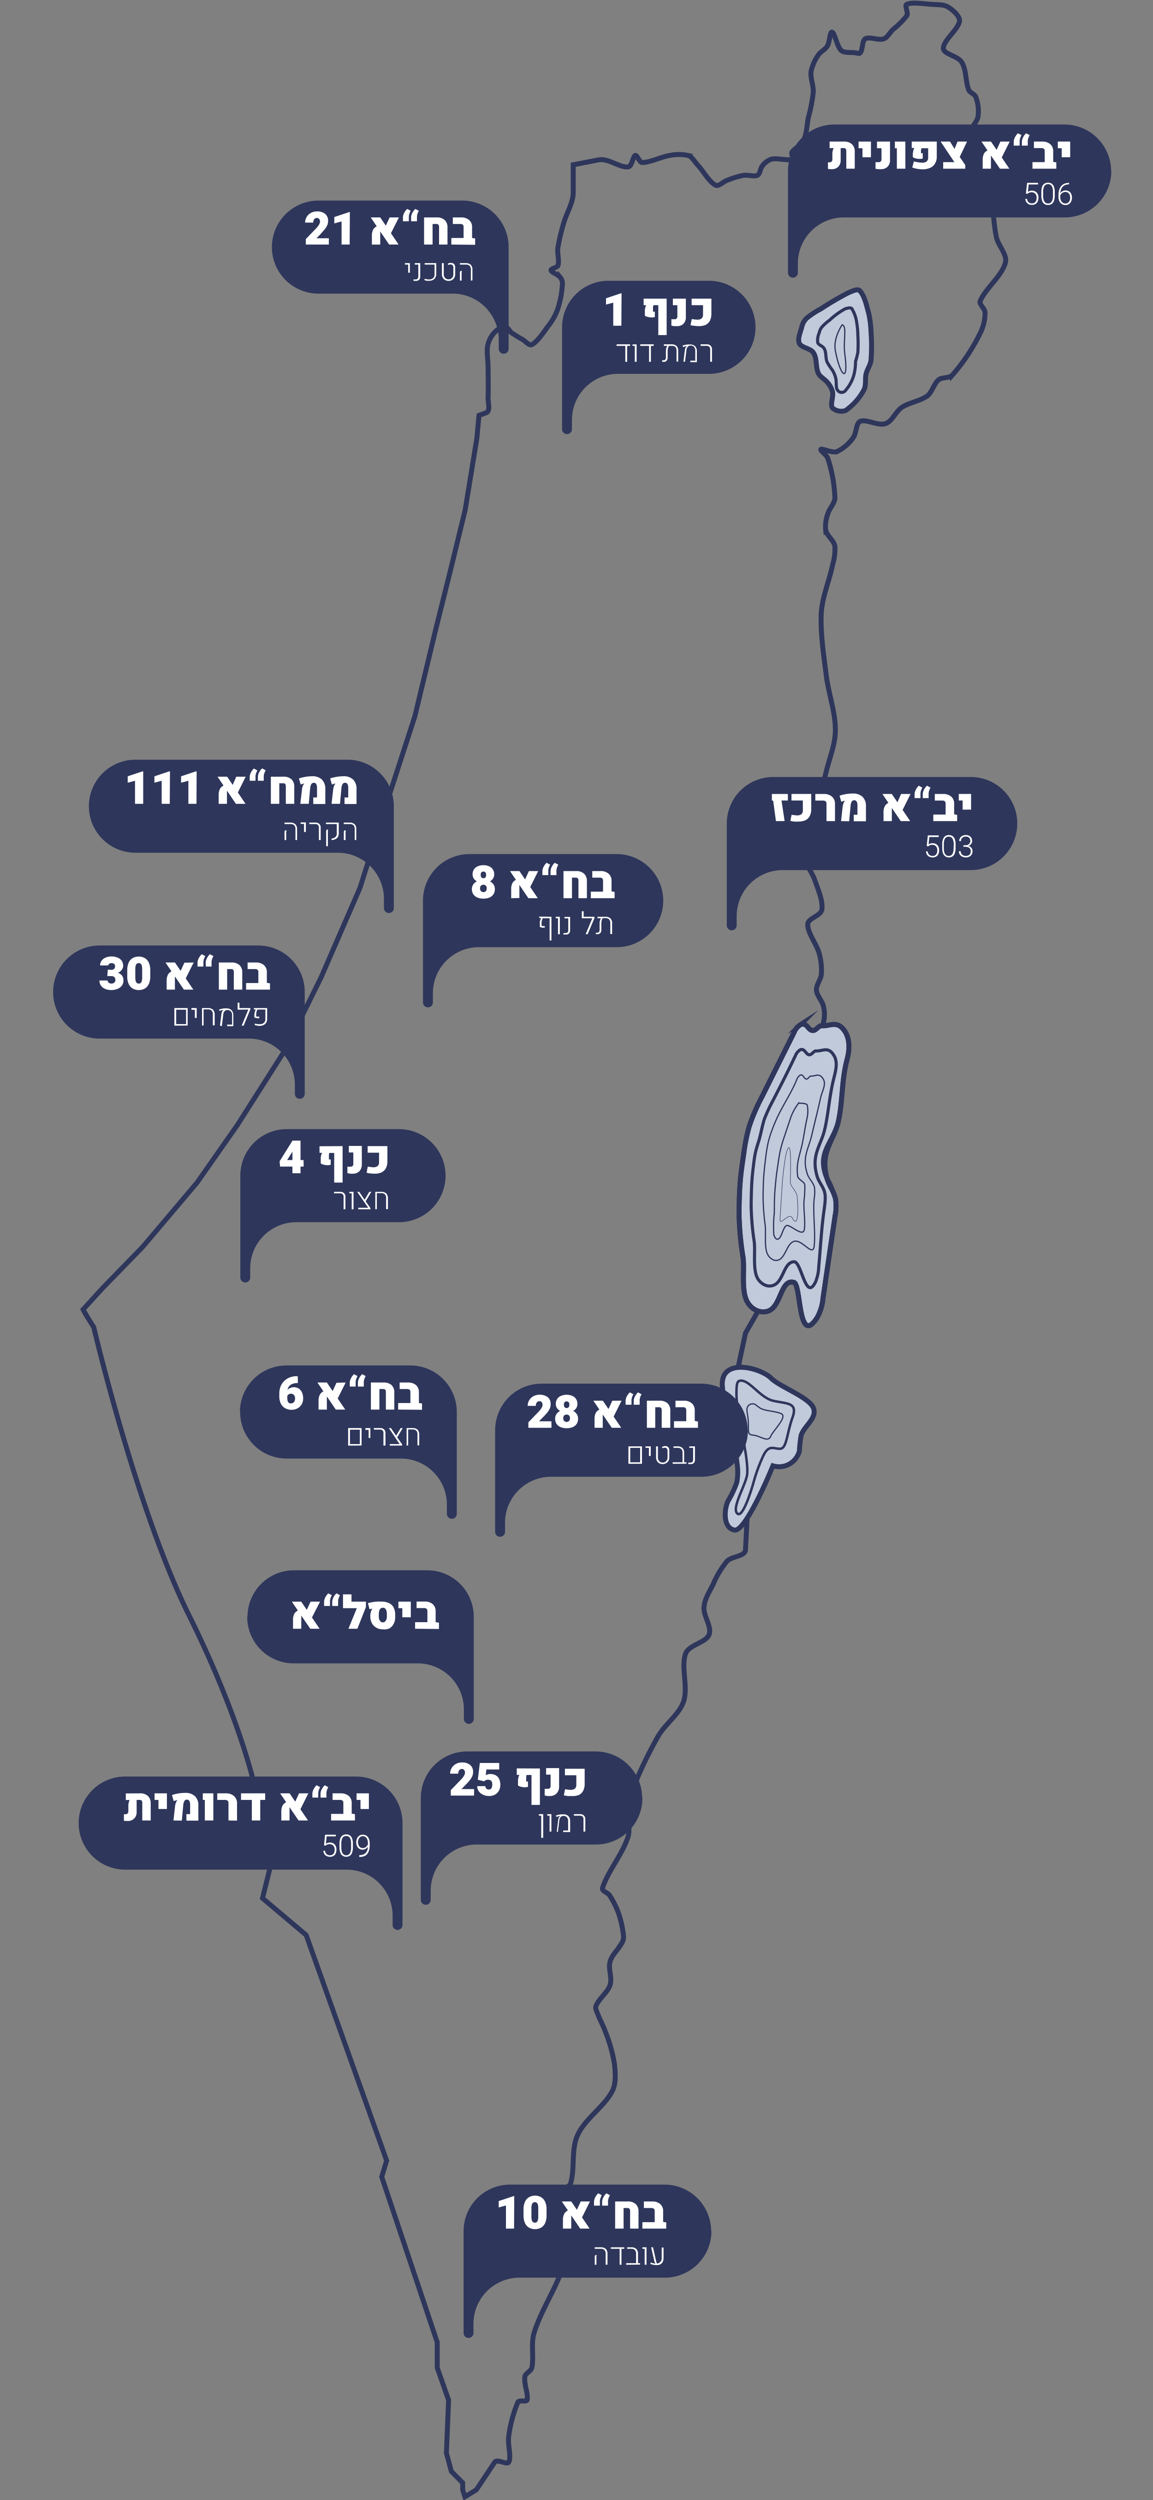 <svg xmlns="http://www.w3.org/2000/svg" viewBox="0 0 233.49 505.94"><rect x="0" y="0" width="233.49" height="505.94" fill="#808080" stroke="none"/><defs><style>.cls-1,.cls-3,.cls-4,.cls-5,.cls-6{fill:none;stroke:#2e365b;stroke-miterlimit:10;}.cls-2{fill:#c0cadb;}.cls-3{stroke-width:0.25px;}.cls-4{stroke-width:0.63px;}.cls-5{stroke-width:0.1px;}.cls-6{stroke-width:0.5px;}.cls-7{fill:#2e365b;}.cls-8{fill:#fff;}</style></defs><g id="Layer_4" data-name="Layer 4"><g id="מפה-2" data-name="מפה"><g id="מפה-3" data-name="מפה"><path id="path1104" class="cls-1" d="M16.83,265c.59,1.19,2.15,3.57,2.15,3.57s8.64,36.86,19.29,58.31,13.48,35.37,13.48,35.37v7l3.72,5.59-2.31,9.3L62,391.6l16.3,45.65-1,3.27L88.54,474v5.14l2.3,6.56-.44,10.72,1,3.72,2.3,2.31v1.41l.45,1.42,2.31-1.42,3.72-5.58c.52-.74,2.46.6,2.83,0,.6-1.12-.22-3.43,0-5.14a26.53,26.53,0,0,1,1.86-7c.23-.52,1.72,0,1.87-.44.29-1.2-.67-3.21-.45-4.7.07-.74,1.26-1.11,1.41-1.86.45-2.23-.22-4.76.45-7,1.64-5.36,5.44-10.35,6.55-15.86.82-4-1.19-8.56-1-12.58.07-.82,1.63-1.05,1.86-1.87.89-3.05.07-6.85,1.41-9.75,1.49-3.28,5.29-5.66,7-8.86.82-1.57.67-3.72.45-5.59a30.41,30.41,0,0,0-1.86-6.55c-.38-1.12-1-2.16-1.42-3.28-.22-.59-.67-1.34-.45-1.86.6-1.49,2.31-2.68,2.83-4.17s-.37-3.2,0-4.69,1.64-2.46,2.31-3.72a2.49,2.49,0,0,0,.45-1.42,20.38,20.38,0,0,0-1-4.69,17.25,17.25,0,0,0-1.86-3.72c-.37-.52-1.56-.82-1.41-1.42,1-3.27,3.94-6.7,5.13-10.27.6-1.72-.15-3.73,0-5.59a13.34,13.34,0,0,1,1-4.17,83.69,83.69,0,0,1,5.14-10.72c1.41-2.46,4.24-4.39,5.14-7,1-3-.6-7,.44-9.76.67-1.71,4-2.16,4.7-3.72s-1.12-3.8-1-5.58,1.11-3.13,1.86-4.7a18.85,18.85,0,0,1,2.83-4.69c1-1,3.65-.89,3.72-2.3l.45-8.87,1.86-4.69,2.83-3.72,1.86-6.55-1.86-5.59-3.72-6-2.83-1.86,1.41-6.56,7.45-13,.45-14.44c.14-5.66,1.34-11.25,2.3-16.76a74.87,74.87,0,0,1,2.31-8.86c1-3.28,2.46-6.48,3.28-9.75a7,7,0,0,0,0-3.28c-.22-1.12-1.34-2.16-1.42-3.28s.9-2.16,1-3.27a13.29,13.29,0,0,0-.44-4.17c-.6-2.09-2.46-4.25-2.31-6,.07-1.11,2.6-1.63,2.83-2.83.29-1.78-.75-4.09-1.42-6-.44-1.41-1.64-2.75-1.86-4.17a9,9,0,0,1,.45-3.72c.44-1.56,1.49-3,1.86-4.69.22-.9-.15-1.86,0-2.83.45-2.24,1.34-4.32,1.86-6.55.67-2.76,1.86-5.59,1.86-8.42,0-3.72-1.41-7.45-1.86-11.17-.52-4.17-1.19-8.41-1-12.58.23-3.28,1.64-6.48,2.31-9.76a10.8,10.8,0,0,0,.45-3.72c-.23-1.19-1.64-2.09-1.86-3.28a7.15,7.15,0,0,1,.44-3.27c.3-1.12,1.42-2.09,1.42-3.28a28.59,28.59,0,0,0-1.42-7.89c-.22-.75-1.64-1.64-1.41-1.87s2.31.82,3.27.45a8.42,8.42,0,0,0,3.28-2.83c.67-.89.52-2.9,1.42-3.28,1.26-.52,3.64,1,5.13.45,1.34-.45,2-2.38,3.28-3.28,1.56-1,3.65-1.26,5.14-2.3,1-.75,1.34-2.46,2.31-3.28.74-.6,2.16-.22,2.83-1a38.42,38.42,0,0,0,5.58-8.41,9.18,9.18,0,0,0,1-4.17c0-.82-1.19-1.64-1-2.31,1.12-2.68,4.47-5.14,5.14-7.89.37-1.57-1.49-3.36-1.86-5.14-1-4.92-.52-10.58-2.31-14.9-.75-1.71-4.92-1.86-5.14-3.27-.22-1.64,3.05-3.87,3.72-6a8,8,0,0,0-.44-4.17c-.23-.6-1.19-.82-1.42-1.42-.67-1.71-.44-4-1.41-5.58-.75-1.27-3.65-1.64-3.72-2.76-.08-1.64,3-3.8,3.27-5.58.08-1-1.34-2.24-2.31-2.83S189.88,1,188.77.88c-1.72-.08-4-.52-5.14,0-.52.22.37,1.71,0,2.31A17.19,17.19,0,0,1,180.8,6c-.6.59-1.12,1.64-1.86,1.86-1.12.37-2.83-.52-3.73,0-.67.45-.44,2.08-1,2.83-.15.22-.6.07-1,0-1-.15-2.16.07-2.83-.45-.9-.82-1.34-3.57-1.86-3.72s-.45,2-1,2.83-1.42,1.12-1.86,1.86a9,9,0,0,0-1.42,3.28c-.15,1.34.52,2.83.45,4.17a30.93,30.93,0,0,1-1,5.13c-.3,1.57-.3,3.28-1,4.7-.44,1-1.78,1.49-2.31,2.3-.22.38.38,1.27,0,1.42-1,.37-2.9-.3-4.17,0a3.83,3.83,0,0,0-1.86,1.41c-.44.53-.37,1.57-1,1.87s-1.86-.15-2.83,0a18.58,18.58,0,0,0-3.27,1c-.82.3-1.71,1.27-2.31,1-1.42-.74-2.46-2.83-3.72-4.17-.6-.67-1.12-1.64-1.87-1.86a9,9,0,0,0-3.72,0c-1.86.3-3.87,1.42-5.58,1.42-.6,0-1-1.57-1.42-1.42s-.67,2.23-1.41,2.31c-1.72.22-4-1.79-6-1.42l-5.14,1v5.59c0,2.08-1.27,4-1.86,6A39.48,39.48,0,0,0,113,50c-.22,1.19.3,2.68,0,3.72-.15.45-1.49.6-1.41,1s1.41.82,1.86,1.41a1.92,1.92,0,0,1,.44,1.42,20,20,0,0,1-1,5.14A12.07,12.07,0,0,1,111,66c-1,1.34-2.08,3.06-3.27,3.73-.52.29-1.27-.6-1.86-1a22.69,22.69,0,0,1-2.31-1.42c-.37-.22-.52-.89-1-1a2.85,2.85,0,0,0-1.86.45,5.58,5.58,0,0,0-1.86,2.83c-.38,1.42,0,3.13,0,4.69,0,2,.07,4,0,6-.08,1.12.59,2.91-.45,3.28L97,84.06l-.44,4.69L94.2,103.2l-2.83,11.61-3.21,12.88L84,145l-4.91,15.12L72.9,179.67,65,197.84l-7.14,14.45L48.1,227.63l-8.19,11.69-11,13-8.12,8.34Z"/></g><polygon class="cls-2" points="148.62 276.72 152.22 277.01 155.21 278.21 159.09 280.85 163.93 283.89 164.87 285.73 163.76 288.08 162.04 291.53 161.48 294.66 158.66 296.72 156.52 296.62 152.28 304.81 149.66 309.18 148.17 309.63 147.1 308.5 147.1 305.73 149.07 301.34 149.68 298.95 148.77 292.22 146.73 283.87 146.58 278.45 148.62 276.72"/><polygon class="cls-2" points="162.36 206.97 164.13 208.36 166.99 207.55 170.15 207.66 171.56 209.62 171.56 212.68 171.03 216.75 170.54 221.1 170.03 225.64 167.46 232.93 166.99 235.86 168.87 241.54 169.31 243.6 167.31 258.28 166.05 265.46 164.21 268.05 163.25 268.05 162 264.21 161.04 259.7 159.76 259.32 158.72 260.58 156.36 264.79 154.19 265.41 152.03 264.37 150.69 261.35 150.55 255.4 149.39 240.89 152.02 227.06 159.41 211.71 161.58 207.55 162.36 206.97"/><polygon class="cls-2" points="165.75 62.78 171.29 59.52 173.87 58.69 175.09 60.53 176.52 67.91 176.41 72.81 175.44 75.64 175.21 78.3 173.14 81.48 171.27 83.09 169.49 83.09 168.4 81.89 168.46 78.99 166.87 76.72 165.44 74.39 164.79 71.4 162.59 70.12 161.82 68.39 162.76 65.23 165.75 62.78"/><path id="path1118" class="cls-1" d="M152.83,265a3.31,3.31,0,0,0,2.77.31c2.64-1,2.48-6.56,5.18-5.79,1.5.43.79,13.36,4.77,7a9.93,9.93,0,0,0,1.12-3.84q1.2-8.23,2.42-16.46a10.93,10.93,0,0,0,.12-3.56,21.6,21.6,0,0,0-1.7-4.08c-2.21-5.28,1-7.06,2.19-11.3,1-4.23.66-8.47,1.84-12.88.51-1.92.62-4.11-.49-5.75-1.52-2.25-2.94-.94-4.75-1.06-.5,0-1,.88-1.6.95-1.06.12-1.28-1.83-2.63-1.16a3.24,3.24,0,0,0-1.27,1.57L154.28,222a39.52,39.52,0,0,0-2.56,5.95,38.29,38.29,0,0,0-1.12,5.64c-.25,1.69-.51,3.38-.66,5.08-.21,2.27-.25,4.55-.28,6.83a62,62,0,0,0,.82,9c.32,2.56-.42,6.8.88,9A3.93,3.93,0,0,0,152.83,265Z"/><path class="cls-1" d="M164.69,286.59c-.51,1.31-2,2.47-2.46,3.9a27.34,27.34,0,0,0-.35,3.15,4.25,4.25,0,0,1-5.36,3c-1.21,3-5.75,13.35-7.76,13-2.47-.42-2.07-4.38-1.34-5.86A20.64,20.64,0,0,0,149.2,300a11.25,11.25,0,0,0,.06-3.84c-.56-5.56-2.53-9.87-2.95-15.39a4.52,4.52,0,0,1,.27-2.34c1.55-3.18,7.75-1.34,9.57.48s8,3.93,8.65,6.23A2.25,2.25,0,0,1,164.69,286.59Z"/><path class="cls-3" d="M170.54,65.73c1.05.27.18,3.18.53,5.83.85,6.31-.94,4.57-1.91-.61C168.68,68.41,170.54,65.73,170.54,65.73Z"/><path class="cls-4" d="M171.16,62.49c.47-.12,1.09-.34,1.36,0a7.46,7.46,0,0,1,1,3,15.1,15.1,0,0,1,.2,2.35,29.23,29.23,0,0,1,0,3.5,17.39,17.39,0,0,1-.47,1.82,11.36,11.36,0,0,1-.19,2.09,7.88,7.88,0,0,1-1.76,3.67,1,1,0,0,1-1.72,0c-.37-.51-.12-1.58-.36-2.49a6.23,6.23,0,0,0-.64-1.51,11.59,11.59,0,0,1-1.09-1.66c-.33-.81-.16-1.87-.52-2.6s-1.18-.76-1.38-1.34a3.84,3.84,0,0,1,.32-2,2.5,2.5,0,0,1,.56-1.17A9.73,9.73,0,0,1,168,64.79,15.58,15.58,0,0,1,171.16,62.49Z"/><path id="path1116" class="cls-1" d="M168.59,82.57c-.52-.67.22-2.24,0-3.28a4.49,4.49,0,0,0-1-1.86c-.52-.67-1.49-1.12-1.86-1.86-.6-1.27-.23-3-1-4.17-.52-.9-2.38-1-2.83-1.86s.15-2.24.45-3.28a3.45,3.45,0,0,1,1-1.86,15.88,15.88,0,0,1,2.83-1.86,61.41,61.41,0,0,1,5.59-3.28c.74-.3,1.86-.89,2.31-.45,1,1,1.41,3.06,1.86,4.69a21.35,21.35,0,0,1,.45,3.73,37.12,37.12,0,0,1,0,5.58c-.08,1-.75,1.86-1,2.83s.07,2.31-.45,3.28a12,12,0,0,1-3.72,4.17A2.72,2.72,0,0,1,168.59,82.57Z"/><path id="path1118-2" data-name="path1118" class="cls-1" d="M152.83,265a3.31,3.31,0,0,0,2.77.31c2.64-1,2.48-6.56,5.18-5.79,1.5.43.79,13.36,4.77,7a9.93,9.93,0,0,0,1.12-3.84q1.2-8.23,2.42-16.46a10.93,10.93,0,0,0,.12-3.56c-.28-1.45-1.31-2.66-1.7-4.08-1.47-5.31,1-7.06,2.19-11.3,1-4.23.66-8.47,1.84-12.88.51-1.92.62-4.11-.49-5.75-1.52-2.25-2.94-.94-4.75-1.06-.5,0-1,.88-1.6.95-1.06.12-1.28-1.83-2.63-1.16a3.24,3.24,0,0,0-1.27,1.57L154.28,222a39.52,39.52,0,0,0-2.56,5.95,38.29,38.29,0,0,0-1.12,5.64c-.25,1.69-.51,3.38-.66,5.08-.21,2.27-.25,4.55-.28,6.83a62,62,0,0,0,.82,9c.32,2.56-.42,6.8.88,9A3.93,3.93,0,0,0,152.83,265Z"/><path class="cls-4" d="M153.81,230.36c-.26.95-.61,1.88-.82,2.85s-.3,1.77-.41,2.67-.19,1.59-.26,2.4c-.15,1.86-.18,3.73-.21,5.61a54.35,54.35,0,0,0,.63,7.42c.24,2.1-.32,5.59.67,7.38a3.25,3.25,0,0,0,1.13,1.17,2.35,2.35,0,0,0,2,.28l.16-.06c2-.85,2-4.63,4.08-4.74,1.57-.09,2.37,8.33,4.41,4a9.07,9.07,0,0,0,.61-3c.34-3.61.54-7.5,1-10.86.08-.56.16-1.13.22-1.69a11.41,11.41,0,0,0,.09-1.65,4,4,0,0,0-.16-1c-.31-1.06-1.14-2-1.45-3-1.29-4.26.56-6,1.46-9.35,0-.2.1-.4.14-.61.71-3.35.87-6.41,1.74-9.91.4-1.58.89-3.38,0-4.73-1.16-1.85-2.25-.77-3.63-.86-.39,0-.78.71-1.23.77-.81.1-1-1.5-2-.95a2.32,2.32,0,0,0-.87,1.07l-.4.82c-1.29,2.72-2.69,5.44-4.09,8.16a34.24,34.24,0,0,0-1.86,4C154.37,227.83,154.14,229.11,153.81,230.36Z"/><path id="path1118-3" data-name="path1118" class="cls-3" d="M156.25,254.76a1.48,1.48,0,0,0,1.47.2c1.41-.64,1.64-3.36,3.1-3.75,1.65-.45,3.78,3.23,4.05,1,.31-2.58-.28-7,0-9.57a8,8,0,0,0,.07-2.29c-.15-.94-1.11-1.78-1.41-2.66-1.18-3.4.19-5.13.83-7.86s1.19-4.84,1.82-7.69c.27-1.23,1.16-2.64.57-3.7-.81-1.45-1.57-.61-2.53-.68-.27,0-.54.56-.86.61-.56.08-.68-1.18-1.4-.75a2.1,2.1,0,0,0-.67,1c-1.16,2.82-3.14,5.63-4.3,8.45a28.07,28.07,0,0,0-1.36,3.83,29.23,29.23,0,0,0-.6,3.63c-.14,1.09-.27,2.18-.35,3.28-.11,1.46-.13,2.93-.15,4.4a48.9,48.9,0,0,0,.43,5.81c.18,1.65-.22,4.39.47,5.79A2.35,2.35,0,0,0,156.25,254.76Z"/><path id="path1118-4" data-name="path1118" class="cls-3" d="M157,250.52c.19.24.43.34.67.19.68-.43.93-2.45,1.63-2.7s3.33,2.45,3.58.81c.28-1.92-.29-4.46,0-6.38a22.26,22.26,0,0,0,.1-2.58c0-.7-1.35-1.14-1.44-1.81-.36-2.59.41-4.24.85-6.26s.55-3.22,1-5.33a6.41,6.41,0,0,0,.09-2.78c-.14-.52-1.72-.38-1.74-.46a11.36,11.36,0,0,0-1.64,3l-1.21,3.64a29,29,0,0,0-.84,2.82c-.2.87-.34,1.79-.47,2.7s-.25,1.62-.35,2.44c-.13,1.08-.22,2.18-.31,3.28-.12,1.48-.1,2.9-.12,4.37a25.56,25.56,0,0,0-.1,4.34A1.77,1.77,0,0,0,157,250.52Z"/><path class="cls-5" d="M158.44,239.15s-.37,6-.49,7.58,1.82-1.52,2.48-.28c1.3,2.47,1.25-2.13,1-4.3-.14-1.25-1.38-2-1.38-2.91s.26-7.06-.3-7C159,232.41,158.44,239.15,158.44,239.15Z"/><path class="cls-6" d="M149.66,279.47c1.88-.64,4.12,3.35,6.9,4s5.06.26,3.92,3.42-1.15,6.19-2.44,6.29-2.32-1-3.48,1.45a34.28,34.28,0,0,0-2,5.49c-.13.45-2,7-3.17,6.23-1.48-1,1.84-6.09,1.94-8.23.18-4.12-2.34-12.34-2.19-16.46C149.16,281.1,149.12,279.65,149.66,279.47Z"/><path class="cls-3" d="M153.15,284.37a1.15,1.15,0,0,0-1.89,1c0,.31.08.66.14,1.06.45,2.9-.39,3.87,1.1,4s3,1.55,3.56.26,3.6-4.07,2.05-4.65-3.36-.45-4.39-1.23C153.54,284.69,153.34,284.54,153.15,284.37Z"/></g><g id="בח_א_21" data-name="בח&quot;א 21"><path class="cls-7" d="M55.06,50a9.42,9.42,0,0,0,9.41,9.42H91.68A9.34,9.34,0,0,1,101,68.73v1.86a1,1,0,0,0,1,1h0a1,1,0,0,0,1-1V50a9.41,9.41,0,0,0-9.41-9.41H64.47A9.44,9.44,0,0,0,55.06,50Z"/><path class="cls-8" d="M66.59,49.49H61.93V48.38l2.12-2.19a4.36,4.36,0,0,0,.43-.53,2.13,2.13,0,0,0,.24-.43,1,1,0,0,0,.08-.34.87.87,0,0,0-.17-.59.61.61,0,0,0-.49-.19.59.59,0,0,0-.37.12.86.86,0,0,0-.25.34,1.24,1.24,0,0,0-.09.48H61.79a2.11,2.11,0,0,1,.31-1.13,2.14,2.14,0,0,1,.84-.82,2.38,2.38,0,0,1,1.24-.31,2.46,2.46,0,0,1,1.69.51,1.83,1.83,0,0,1,.57,1.44,2.26,2.26,0,0,1-.19.89,3.89,3.89,0,0,1-.55.84c-.24.29-.53.6-.87,1l-.75.75h2.51Z"/><path class="cls-8" d="M70.81,49.49H69.17V44.81l-1.47.4V43.92l3-1h.15Z"/><path class="cls-8" d="M78.8,49.49,75.07,44H77l3.72,5.49Zm-3.49,0V47.76a2.67,2.67,0,0,1,.29-1.36,1.88,1.88,0,0,1,1-.73l.59.86A.61.61,0,0,0,77,47v2.5ZM80.78,44,79,47.54,77.9,46.18l1-2.18Z"/><path class="cls-8" d="M81.6,44a1.76,1.76,0,0,1,.12-.63,2.76,2.76,0,0,1,.33-.61,2.2,2.2,0,0,1,.41-.48l.71.38a5.09,5.09,0,0,0-.26.57,2.21,2.21,0,0,0-.12.78v.77H81.6Zm1.65,0a1.76,1.76,0,0,1,.12-.63,2.76,2.76,0,0,1,.33-.61,2.2,2.2,0,0,1,.41-.48l.71.38a5.09,5.09,0,0,0-.26.57,2.21,2.21,0,0,0-.12.78v.77H83.25Z"/><path class="cls-8" d="M85.88,49.49V44h2.54a2.28,2.28,0,0,1,1.63.53,2,2,0,0,1,.57,1.54v3.42H88.91V45.92a.64.64,0,0,0-.13-.44.43.43,0,0,0-.35-.15h-.83v4.16Z"/><path class="cls-8" d="M91.4,49.49V48.16h2.48l1.72,0,.62.1v1.28Zm2.48-.4V45.9a.52.52,0,0,0-.16-.42.68.68,0,0,0-.47-.15H91.7V44h1.68a2.34,2.34,0,0,1,1.62.53A1.84,1.84,0,0,1,95.6,46v3.11Z"/><path class="cls-8" d="M82.66,55.19V53.55H82v-.3H83v1.94Z"/><path class="cls-8" d="M84.25,56.84l-.28,0-.24,0,0-.3a1.89,1.89,0,0,0,.44,0,.51.51,0,0,0,.4-.15.74.74,0,0,0,.14-.48V53.55H84v-.3H85.1v2.66a1,1,0,0,1-.22.7A.85.85,0,0,1,84.25,56.84Z"/><path class="cls-8" d="M86.92,56.82a2.56,2.56,0,0,1-.47,0,3.36,3.36,0,0,1-.5-.13l.06-.28a2.89,2.89,0,0,0,.91.14,1.17,1.17,0,0,0,.8-.28,1,1,0,0,0,.28-.76V53.55H86v-.3h2.34v2.12a1.67,1.67,0,0,1-.18.81,1.11,1.11,0,0,1-.5.48A1.71,1.71,0,0,1,86.92,56.82Z"/><path class="cls-8" d="M90.84,56.84a1.46,1.46,0,0,1-.71-.17,1.27,1.27,0,0,1-.47-.48,1.46,1.46,0,0,1-.17-.71V53.25h.37v2.23a1.07,1.07,0,0,0,.27.76.94.94,0,0,0,.71.29.92.92,0,0,0,.7-.29,1.07,1.07,0,0,0,.27-.76V54.21a.82.82,0,0,0-.13-.51.48.48,0,0,0-.39-.17,1.09,1.09,0,0,0-.26,0,1.3,1.3,0,0,0-.27.1l-.07-.26a1.61,1.61,0,0,1,.33-.15,1.34,1.34,0,0,1,.35,0,.75.75,0,0,1,.6.24,1.1,1.1,0,0,1,.21.72v1.3a1.46,1.46,0,0,1-.17.71,1.27,1.27,0,0,1-.47.48A1.42,1.42,0,0,1,90.84,56.84Z"/><path class="cls-8" d="M95.35,56.78V54.6a1.09,1.09,0,0,0-.24-.8,1,1,0,0,0-.79-.25H93.13v-.3h1.2a1.47,1.47,0,0,1,1,.33,1.35,1.35,0,0,1,.34,1v2.18Zm-2.21,0V55.57a2.45,2.45,0,0,1,0-.44c0-.1.06-.2.1-.3h.31a3,3,0,0,0-.07.32c0,.11,0,.25,0,.42v1.21Z"/></g><g id="כנף_1" data-name="כנף 1"><path class="cls-7" d="M153,66.23a9.42,9.42,0,0,1-9.42,9.42H125.16A9.34,9.34,0,0,0,115.82,85v1.85a1,1,0,0,1-1,1h0a1,1,0,0,1-1-1V66.23a9.41,9.41,0,0,1,9.42-9.41h20.3A9.44,9.44,0,0,1,153,66.23Z"/><path class="cls-8" d="M125.83,65.92h-1.64V61.25l-1.47.39V60.36l3-1h.15Z"/><path class="cls-8" d="M135,60.44v7.37h-1.69V61.76h-1c0,.12-.05.23-.07.33s0,.22,0,.32a2.83,2.83,0,0,0,0,.29v.38l.21,0h.16v1.08a2.28,2.28,0,0,1-.7.08,3.38,3.38,0,0,1-.72-.1,1.94,1.94,0,0,1-.6-.25V63.3a3.64,3.64,0,0,1,0-.57,3,3,0,0,1,.1-.54,2.57,2.57,0,0,1,.17-.43h-.52V60.44Z"/><path class="cls-8" d="M137.08,66a4.24,4.24,0,0,1-.53,0c-.17,0-.36-.06-.59-.11V64.6c.23,0,.45,0,.66,0a.51.51,0,0,0,.42-.16.72.72,0,0,0,.13-.46V61.76h-.91V60.44h2.63v3.72a1.88,1.88,0,0,1-.48,1.36A1.76,1.76,0,0,1,137.08,66Z"/><path class="cls-8" d="M141.45,66a5.3,5.3,0,0,1-.77-.06c-.27,0-.56-.08-.85-.14l.26-1.24a6.77,6.77,0,0,0,1.11.13,1.29,1.29,0,0,0,.9-.26,1,1,0,0,0,.27-.76V61.76h-2.31V60.44h4v3a3.13,3.13,0,0,1-.32,1.51,2,2,0,0,1-.92.83A3.7,3.7,0,0,1,141.45,66Z"/><path class="cls-8" d="M124.88,69.68h2.72V70H127v3.22h-.37V70h-1.78Z"/><path class="cls-8" d="M128.55,73.21V70h-.46v-.31h.83v3.53Z"/><path class="cls-8" d="M129.66,69.68h2.72V70h-.57v3.22h-.37V70h-1.78Z"/><path class="cls-8" d="M136,69.68a1.44,1.44,0,0,1,1,.33,1.39,1.39,0,0,1,.34,1v2.17H137V71a1.18,1.18,0,0,0-.23-.8A1.07,1.07,0,0,0,136,70h-.52a1.2,1.2,0,0,0-.2.44,2.35,2.35,0,0,0-.08.6v1.28A1,1,0,0,1,135,73a.77.77,0,0,1-.6.23h-.3V72.9h.22a.5.5,0,0,0,.41-.14.76.76,0,0,0,.12-.47V71.05a2.47,2.47,0,0,1,.08-.6,1.16,1.16,0,0,1,.23-.46h-.72v-.31Z"/><path class="cls-8" d="M138.4,73.21l.29-2.38a1.29,1.29,0,0,1,.15-.47.86.86,0,0,1,.29-.33l0,0,0,0h0l-.36.07-.45.13-.09-.29a5.07,5.07,0,0,1,.5-.14,4.89,4.89,0,0,1,.53-.09l.5,0a1.38,1.38,0,0,1,1,.36,1.46,1.46,0,0,1,.36,1.07v2.15H139.8v-.3h1V71a1.13,1.13,0,0,0-.25-.8.94.94,0,0,0-.72-.27.68.68,0,0,0-.54.24,1,1,0,0,0-.27.62l-.3,2.4Z"/><path class="cls-8" d="M143.82,73.21V70.68a.69.69,0,0,0-.19-.5.66.66,0,0,0-.5-.19h-1.26v-.31h1.25a1.05,1.05,0,0,1,.78.28,1,1,0,0,1,.28.76v2.49Z"/></g><g id="ממח_א_111" data-name="ממח&quot;א 111"><path class="cls-7" d="M18,163.15a9.42,9.42,0,0,0,9.41,9.42H68.42a9.34,9.34,0,0,1,9.33,9.34v1.86a1,1,0,0,0,1,1h0a1,1,0,0,0,1-1V163.15a9.41,9.41,0,0,0-9.41-9.41H27.36A9.42,9.42,0,0,0,18,163.15Z"/><path class="cls-8" d="M29,162.67H27.34V158l-1.48.4V157.1l3-1H29Z"/><path class="cls-8" d="M34.38,162.67H32.74V158l-1.47.4V157.1l3-1h.15Z"/><path class="cls-8" d="M39.79,162.67H38.15V158l-1.48.4V157.1l3-1h.15Z"/><path class="cls-8" d="M47.77,162.67l-3.72-5.49H46l3.72,5.49Zm-3.49,0v-1.73a2.56,2.56,0,0,1,.3-1.36,1.8,1.8,0,0,1,1-.73l.59.86a.6.6,0,0,0-.21.46v2.5Zm5.47-5.49L48,160.72l-1.1-1.36.95-2.18Z"/><path class="cls-8" d="M50.57,157.22a1.87,1.87,0,0,1,.13-.64A3.24,3.24,0,0,1,51,156a2.76,2.76,0,0,1,.41-.47l.71.38c-.09.17-.17.36-.26.57a2.21,2.21,0,0,0-.12.78V158H50.57Zm1.66,0a1.85,1.85,0,0,1,.12-.64,3.24,3.24,0,0,1,.32-.61,2.76,2.76,0,0,1,.41-.47l.71.38a5.12,5.12,0,0,0-.25.57,2,2,0,0,0-.13.78V158H52.23Z"/><path class="cls-8" d="M54.85,162.67v-5.49H57.4a2.3,2.3,0,0,1,1.63.53,2,2,0,0,1,.56,1.54v3.42H57.88v-3.58a.69.69,0,0,0-.13-.43.44.44,0,0,0-.35-.15h-.84v4.16Z"/><path class="cls-8" d="M60.82,162.67l.33-2.89a2.84,2.84,0,0,1,.16-.7,1.76,1.76,0,0,1,.31-.53s0,0,0,0l0,0v0l-.39.09-.34.13-.36-1.23a5.08,5.08,0,0,1,.8-.23,9,9,0,0,1,.93-.16,7.5,7.5,0,0,1,.93-.06,2.73,2.73,0,0,1,2,.67,2.65,2.65,0,0,1,.69,1.95v3H63.44v-1.33h.76V159.4a1.37,1.37,0,0,0-.16-.72.52.52,0,0,0-.46-.27.6.6,0,0,0-.54.29,2,2,0,0,0-.23.84l-.28,3.13Z"/><path class="cls-8" d="M67.14,162.67l.33-2.89a2.47,2.47,0,0,1,.17-.7,1.57,1.57,0,0,1,.3-.53l0,0,0,0v0l-.39.09-.34.13-.35-1.23a4.66,4.66,0,0,1,.79-.23,9,9,0,0,1,.93-.16,7.5,7.5,0,0,1,.93-.06,2.72,2.72,0,0,1,2,.67,2.61,2.61,0,0,1,.69,1.95v3H69.77v-1.33h.75V159.4a1.37,1.37,0,0,0-.16-.72.51.51,0,0,0-.46-.27.6.6,0,0,0-.54.29,2,2,0,0,0-.22.84l-.29,3.13Z"/><path class="cls-8" d="M59.83,170v-2.19a1.13,1.13,0,0,0-.24-.8,1.1,1.1,0,0,0-.79-.24H57.61v-.3h1.2a1.43,1.43,0,0,1,1,.33,1.34,1.34,0,0,1,.35,1V170Zm-2.21,0v-1.21a1.78,1.78,0,0,1,0-.44,1.71,1.71,0,0,1,.09-.3h.31c0,.1,0,.2-.06.32s0,.25,0,.42V170Z"/><path class="cls-8" d="M61.57,168.37v-1.64h-.69v-.3h1.06v1.94Z"/><path class="cls-8" d="M64.58,170v-2.53a.73.73,0,0,0-.19-.51.66.66,0,0,0-.5-.19H62.63v-.3h1.25a1.09,1.09,0,0,1,.78.27,1,1,0,0,1,.28.76V170Z"/><path class="cls-8" d="M67.14,170v-.31a1.16,1.16,0,0,0,.77-.29.91.91,0,0,0,.29-.72v-1.91H66v-.3h2.6v2.2a1.32,1.32,0,0,1-.17.7,1.15,1.15,0,0,1-.5.45A1.93,1.93,0,0,1,67.14,170Zm-1.09,1.25v-2.63a2.46,2.46,0,0,1,0-.43l.09-.3h.32a1.55,1.55,0,0,0-.06.31,2.68,2.68,0,0,0,0,.42v2.63Z"/><path class="cls-8" d="M71.83,170v-2.19a1.13,1.13,0,0,0-.24-.8,1.08,1.08,0,0,0-.79-.24H69.61v-.3h1.2a1.47,1.47,0,0,1,1,.33,1.34,1.34,0,0,1,.34,1V170Zm-2.2,0v-1.21a2.59,2.59,0,0,1,0-.44c0-.1.06-.2.1-.3h.31a1.52,1.52,0,0,0-.06.32,2.56,2.56,0,0,0,0,.42V170Z"/></g><g id="בח_א_30" data-name="בח&quot;א 30"><path class="cls-7" d="M10.76,200.75a9.42,9.42,0,0,0,9.41,9.43H50.38a9.32,9.32,0,0,1,9.33,9.33v1.86a1,1,0,0,0,1,1h0a1,1,0,0,0,1-1V200.75a9.41,9.41,0,0,0-9.41-9.41H20.17a9.42,9.42,0,0,0-9.41,9.41Z"/><path class="cls-8" d="M21.78,196.69h1a3.58,3.58,0,0,1,.9.11,2.14,2.14,0,0,1,.7.32,1.46,1.46,0,0,1,.46.53,1.81,1.81,0,0,1,.16.76,1.74,1.74,0,0,1-.33,1.06,2,2,0,0,1-.9.66,3.47,3.47,0,0,1-2.11.12,2.49,2.49,0,0,1-.76-.34,1.86,1.86,0,0,1-.55-.6,1.8,1.8,0,0,1-.21-.89h1.64a.51.51,0,0,0,.11.31.71.71,0,0,0,.28.23.79.79,0,0,0,.38.09.83.83,0,0,0,.6-.21.67.67,0,0,0,.22-.47,1,1,0,0,0-.11-.5.53.53,0,0,0-.29-.26,1.28,1.28,0,0,0-.47-.08h-.76Zm.76-.42a.89.89,0,0,0,.43-.09.63.63,0,0,0,.25-.26,1,1,0,0,0,.08-.41.66.66,0,0,0-.07-.3A.59.59,0,0,0,23,195a.79.79,0,0,0-.4-.09,1.19,1.19,0,0,0-.32.05.65.65,0,0,0-.25.17.34.34,0,0,0-.11.25H20.28a1.53,1.53,0,0,1,.32-1,2,2,0,0,1,.83-.61,2.89,2.89,0,0,1,1.11-.21,3.24,3.24,0,0,1,1.25.22,1.84,1.84,0,0,1,.85.64,1.73,1.73,0,0,1,.3,1,1.33,1.33,0,0,1-.16.65,1.74,1.74,0,0,1-.45.53,2.14,2.14,0,0,1-.67.35,2.84,2.84,0,0,1-.84.12h-1v-.85Z"/><path class="cls-8" d="M30.43,197.59a3.51,3.51,0,0,1-.3,1.55,2.06,2.06,0,0,1-.82.92,2.39,2.39,0,0,1-1.21.3,2.41,2.41,0,0,1-1.21-.3,2,2,0,0,1-.82-.92,3.51,3.51,0,0,1-.3-1.55v-1.24a3.7,3.7,0,0,1,.29-1.55,2.06,2.06,0,0,1,.82-.92,2.41,2.41,0,0,1,1.21-.3,2.39,2.39,0,0,1,1.21.3,2.08,2.08,0,0,1,.83.92,3.54,3.54,0,0,1,.3,1.55Zm-1.64-1.45a2.47,2.47,0,0,0-.09-.75.66.66,0,0,0-.24-.38.56.56,0,0,0-.37-.11.55.55,0,0,0-.36.11.73.73,0,0,0-.25.38,2.9,2.9,0,0,0-.08.75v1.66a2.58,2.58,0,0,0,.09.76.78.78,0,0,0,.24.38.65.65,0,0,0,.37.11.67.67,0,0,0,.37-.11.71.71,0,0,0,.23-.38,2.58,2.58,0,0,0,.09-.76Z"/><path class="cls-8" d="M37.24,200.27l-3.73-5.49h1.92l3.72,5.49Zm-3.49,0v-1.73a2.67,2.67,0,0,1,.29-1.36,1.81,1.81,0,0,1,1-.72l.59.85a.62.62,0,0,0-.21.46v2.5Zm5.47-5.49-1.77,3.54L36.34,197l1-2.18Z"/><path class="cls-8" d="M40,194.82a1.62,1.62,0,0,1,.13-.63,2.73,2.73,0,0,1,.32-.61,2.85,2.85,0,0,1,.41-.48l.71.39a4.21,4.21,0,0,0-.26.56,2.21,2.21,0,0,0-.12.78v.77H40Zm1.65,0a1.62,1.62,0,0,1,.13-.63,2.73,2.73,0,0,1,.32-.61,2.85,2.85,0,0,1,.41-.48l.71.39a4.21,4.21,0,0,0-.26.56,2.21,2.21,0,0,0-.12.78v.77H41.69Z"/><path class="cls-8" d="M44.32,200.27v-5.49h2.55a2.32,2.32,0,0,1,1.63.53,2,2,0,0,1,.56,1.54v3.42H47.35V196.7a.64.64,0,0,0-.13-.44.42.42,0,0,0-.34-.15H46v4.16Z"/><path class="cls-8" d="M49.84,200.27v-1.33h2.48l1.72-.05.63.11v1.27Zm2.48-.4v-3.19a.54.54,0,0,0-.16-.42.68.68,0,0,0-.47-.15H50.14v-1.33h1.68a2.39,2.39,0,0,1,1.63.53,1.87,1.87,0,0,1,.59,1.46v3.1Z"/><path class="cls-8" d="M35.31,207.56V204H38v3.53Zm.37-.31h2v-2.92h-2Z"/><path class="cls-8" d="M39.46,206v-1.64h-.7V204h1.07V206Z"/><path class="cls-8" d="M40.91,207.56V204h1.22a1.47,1.47,0,0,1,1,.33,1.4,1.4,0,0,1,.34,1v2.17h-.37v-2.18a1.11,1.11,0,0,0-.24-.8,1,1,0,0,0-.77-.25h-.86v3.23Z"/><path class="cls-8" d="M44.55,207.56l.29-2.38a1.24,1.24,0,0,1,.15-.47.85.85,0,0,1,.28-.33l0,0,0,0h0l-.36.08c-.14,0-.29.08-.45.13l-.09-.29a5.07,5.07,0,0,1,.5-.14,4.51,4.51,0,0,1,.53-.09,2.93,2.93,0,0,1,.49,0,1.35,1.35,0,0,1,1,.37,1.43,1.43,0,0,1,.36,1.06v2.16H46v-.31h1v-1.88a1.11,1.11,0,0,0-.25-.8,1,1,0,0,0-.73-.27.7.7,0,0,0-.53.23,1.07,1.07,0,0,0-.27.63l-.3,2.4Z"/><path class="cls-8" d="M48.12,204.33v-1.42h.37V204h2v.3Zm2.58-.08-1.36,3.31h-.4L50.41,204h.29Z"/><path class="cls-8" d="M52.62,207.61a3.14,3.14,0,0,1-.51-.05,4,4,0,0,1-.55-.14l.08-.28.52.12.46,0a1.16,1.16,0,0,0,.82-.27,1,1,0,0,0,.3-.77v-1.92H52.15a1.58,1.58,0,0,0-.2.47,2.38,2.38,0,0,0-.07.59v.31a.7.7,0,0,0,.23.06l.39,0v.33l-.42,0a1.33,1.33,0,0,1-.3-.06,1.92,1.92,0,0,1-.27-.11v-.47a2.49,2.49,0,0,1,.08-.61,1.73,1.73,0,0,1,.23-.51h-.4V204H54.1v2.13a1.61,1.61,0,0,1-.18.8,1.23,1.23,0,0,1-.52.49A1.87,1.87,0,0,1,52.62,207.61Z"/></g><g id="בח_א_8" data-name="בח&quot;א 8"><path class="cls-7" d="M134.31,182.25a9.42,9.42,0,0,1-9.41,9.43H97A9.33,9.33,0,0,0,87.66,201v1.86a1,1,0,0,1-1,1h0a1,1,0,0,1-1-1V182.25a9.41,9.41,0,0,1,9.41-9.41H124.9a9.44,9.44,0,0,1,9.41,9.41Z"/><path class="cls-8" d="M100.21,179.94a1.79,1.79,0,0,1-.3,1.06,1.84,1.84,0,0,1-.82.65,3.16,3.16,0,0,1-1.19.21,3.19,3.19,0,0,1-1.19-.21,1.89,1.89,0,0,1-.84-.65,1.8,1.8,0,0,1-.31-1.06,1.65,1.65,0,0,1,.31-1,2,2,0,0,1,.84-.64,3.3,3.3,0,0,1,2.37,0,1.92,1.92,0,0,1,.83.64A1.65,1.65,0,0,1,100.21,179.94Zm-.13-3a1.51,1.51,0,0,1-.28.91,1.73,1.73,0,0,1-.77.6,2.65,2.65,0,0,1-1.13.22,2.76,2.76,0,0,1-1.14-.22,1.82,1.82,0,0,1-.78-.6,1.58,1.58,0,0,1-.28-.91,1.84,1.84,0,0,1,.28-1,1.74,1.74,0,0,1,.78-.63,2.68,2.68,0,0,1,1.13-.22,2.73,2.73,0,0,1,1.14.22,1.71,1.71,0,0,1,.77.63A1.84,1.84,0,0,1,100.08,177Zm-1.51,2.84a.92.92,0,0,0-.08-.4.58.58,0,0,0-.24-.25.69.69,0,0,0-.36-.09.74.74,0,0,0-.36.09.58.58,0,0,0-.24.25.92.92,0,0,0-.08.4,1,1,0,0,0,.08.4.63.63,0,0,0,.25.26.7.7,0,0,0,.72,0,.58.58,0,0,0,.23-.26A1,1,0,0,0,98.57,179.79Zm-.13-2.74a1,1,0,0,0-.06-.36.44.44,0,0,0-.18-.22.64.64,0,0,0-.62,0,.44.44,0,0,0-.18.22,1,1,0,0,0-.06.36,1,1,0,0,0,.06.36.55.55,0,0,0,.81.24.55.55,0,0,0,.18-.24A1,1,0,0,0,98.44,177.05Z"/><path class="cls-8" d="M107,181.77l-3.72-5.49h1.91l3.72,5.49Zm-3.48,0V180a2.57,2.57,0,0,1,.29-1.36,1.81,1.81,0,0,1,1-.72l.58.85a.62.62,0,0,0-.21.46v2.5Zm5.47-5.49-1.77,3.54-1.11-1.36,1-2.18Z"/><path class="cls-8" d="M109.84,176.32a1.8,1.8,0,0,1,.12-.63,2.73,2.73,0,0,1,.32-.61,2.85,2.85,0,0,1,.41-.48l.72.39a3.24,3.24,0,0,0-.26.56,2.21,2.21,0,0,0-.12.78v.77h-1.19Zm1.65,0a1.8,1.8,0,0,1,.12-.63,3.21,3.21,0,0,1,.32-.61,3.41,3.41,0,0,1,.41-.48l.72.39a4.21,4.21,0,0,0-.26.56,2.21,2.21,0,0,0-.12.78v.77h-1.19Z"/><path class="cls-8" d="M114.11,181.77v-5.49h2.54a2.28,2.28,0,0,1,1.63.53,2,2,0,0,1,.57,1.54v3.42h-1.71V178.2a.64.64,0,0,0-.13-.44.43.43,0,0,0-.35-.15h-.83v4.16Z"/><path class="cls-8" d="M119.64,181.77v-1.33h2.48l1.72-.05.62.11v1.27Zm2.48-.4v-3.19a.54.54,0,0,0-.17-.42.65.65,0,0,0-.47-.15h-1.54v-1.33h1.67a2.37,2.37,0,0,1,1.63.53,1.84,1.84,0,0,1,.6,1.46v3.1Z"/><path class="cls-8" d="M111.67,185.53v4.79h-.37v-4.49h-1.38a1.39,1.39,0,0,0-.14.32,2.24,2.24,0,0,0-.1.41,3,3,0,0,0,0,.41v.38a.84.84,0,0,0,.24.06l.39,0v.33l-.42,0a1.33,1.33,0,0,1-.3-.06,1.4,1.4,0,0,1-.27-.11V187a3.37,3.37,0,0,1,0-.44,2.7,2.7,0,0,1,.12-.43,1.55,1.55,0,0,1,.16-.34h-.4v-.3Z"/><path class="cls-8" d="M113,189.06v-3.23h-.46v-.3h.83v3.53Z"/><path class="cls-8" d="M114.62,189.12l-.27,0-.25,0,0-.3a1.92,1.92,0,0,0,.45,0,.52.52,0,0,0,.4-.15.71.71,0,0,0,.13-.48v-2.34h-.77v-.3h1.14v2.67a1,1,0,0,1-.22.69A.82.82,0,0,1,114.62,189.12Z"/><path class="cls-8" d="M117.82,185.83v-1.42h.37v1.12h2v.3Zm2.58-.08L119,189.06h-.4l1.47-3.53h.29Z"/><path class="cls-8" d="M122.57,185.53a1.47,1.47,0,0,1,1.05.33,1.4,1.4,0,0,1,.34,1v2.17h-.37v-2.18a1.11,1.11,0,0,0-.24-.8,1,1,0,0,0-.77-.25h-.52a1.35,1.35,0,0,0-.21.45,2.35,2.35,0,0,0-.07.6v1.28a1,1,0,0,1-.21.69.78.78,0,0,1-.61.23h-.14l-.15,0v-.3h.22a.5.5,0,0,0,.41-.15.74.74,0,0,0,.12-.47V186.9a2.09,2.09,0,0,1,.08-.61,1.41,1.41,0,0,1,.22-.46H121v-.3Z"/></g><g id="כנף_4" data-name="כנף 4"><path class="cls-7" d="M90.23,237.91a9.43,9.43,0,0,1-9.42,9.43H60a9.33,9.33,0,0,0-9.33,9.33v1.86a1,1,0,0,1-1,1h0a1,1,0,0,1-1-1V237.91a9.41,9.41,0,0,1,9.41-9.41H80.81a9.44,9.44,0,0,1,9.42,9.41Z"/><path class="cls-8" d="M61.49,236.08H56.72l-.1-1.06,2.61-4.19h1.29l-1.37,2.35-1,1.58h3.32Zm-.63,1.35H59.22v-6.6h1.64Z"/><path class="cls-8" d="M69.38,231.94v7.38h-1.7v-6h-1a1.94,1.94,0,0,0-.07.33c0,.11,0,.21,0,.31s0,.2,0,.3v.38l.2,0h.16v1.08a2.64,2.64,0,0,1-.7.08,3.38,3.38,0,0,1-.72-.1,2.05,2.05,0,0,1-.6-.26v-.6c0-.19,0-.39,0-.58a3,3,0,0,1,.11-.54,1.36,1.36,0,0,1,.17-.42h-.53v-1.33Z"/><path class="cls-8" d="M71.48,237.52a4.63,4.63,0,0,1-.54,0l-.59-.11V236.1a4.82,4.82,0,0,0,.65,0,.54.54,0,0,0,.42-.15.68.68,0,0,0,.13-.46v-2.26h-.91v-1.33h2.63v3.72A2,2,0,0,1,72.8,237,1.75,1.75,0,0,1,71.48,237.52Z"/><path class="cls-8" d="M75.85,237.52a7.11,7.11,0,0,1-.78-.05c-.27,0-.55-.08-.84-.14l.25-1.25a7,7,0,0,0,1.11.14,1.34,1.34,0,0,0,.9-.26,1,1,0,0,0,.27-.76v-1.93H74.45v-1.33h4v3a3.06,3.06,0,0,1-.33,1.52,2,2,0,0,1-.92.83A3.43,3.43,0,0,1,75.85,237.52Z"/><path class="cls-8" d="M69.58,244.72v-2.53a.65.65,0,0,0-.69-.7H67.64v-.3h1.24a1.1,1.1,0,0,1,.79.27,1,1,0,0,1,.28.77v2.49Z"/><path class="cls-8" d="M71.22,244.72v-3.23h-.47v-.3h.84v3.53Z"/><path class="cls-8" d="M72.55,244.72v-.31h2l-2.22-3.22h.42l1.14,1.68,1.14,1.64v.21ZM74,243.18l-.22-.3,1-1.69h.42Z"/><path class="cls-8" d="M76,244.72v-3.53h1.22a1.47,1.47,0,0,1,1,.33,1.42,1.42,0,0,1,.34,1v2.17h-.37v-2.18a1.11,1.11,0,0,0-.24-.8,1,1,0,0,0-.77-.25h-.87v3.23Z"/></g><g id="בח_א_28" data-name="בח&quot;א 28"><path class="cls-7" d="M151.46,289.42a9.42,9.42,0,0,1-9.41,9.43H111.6a9.33,9.33,0,0,0-9.33,9.33V310a1,1,0,0,1-1,1h0a1,1,0,0,1-1-1V289.42a9.41,9.41,0,0,1,9.41-9.41h32.31a9.44,9.44,0,0,1,9.41,9.41Z"/><path class="cls-8" d="M111.68,288.94H107v-1.1l2.12-2.2a4.36,4.36,0,0,0,.43-.53,2.13,2.13,0,0,0,.24-.43,1,1,0,0,0,.08-.34.88.88,0,0,0-.17-.59.61.61,0,0,0-.49-.19.54.54,0,0,0-.37.13.74.74,0,0,0-.25.34,1.21,1.21,0,0,0-.09.48h-1.64a2.12,2.12,0,0,1,.31-1.14,2.21,2.21,0,0,1,.84-.82,2.87,2.87,0,0,1,2.93.2,1.83,1.83,0,0,1,.57,1.44,2.22,2.22,0,0,1-.19.89,3.66,3.66,0,0,1-.55.84c-.24.29-.53.61-.87.95l-.75.76h2.51Z"/><path class="cls-8" d="M117.06,287.11a1.82,1.82,0,0,1-.3,1.07,1.89,1.89,0,0,1-.82.64,3.12,3.12,0,0,1-1.19.21,3.19,3.19,0,0,1-1.19-.21,2,2,0,0,1-.84-.64,1.82,1.82,0,0,1-.3-1.07,1.61,1.61,0,0,1,.31-1,1.92,1.92,0,0,1,.83-.64,3.3,3.3,0,0,1,2.37,0,1.92,1.92,0,0,1,.83.64A1.67,1.67,0,0,1,117.06,287.11Zm-.13-3a1.51,1.51,0,0,1-.28.91,1.76,1.76,0,0,1-.76.6,3,3,0,0,1-2.27,0,1.76,1.76,0,0,1-.78-.6,1.52,1.52,0,0,1-.29-.91,1.86,1.86,0,0,1,.28-1,1.74,1.74,0,0,1,.78-.63,3,3,0,0,1,2.27,0,1.71,1.71,0,0,1,.77.63A1.78,1.78,0,0,1,116.93,284.12ZM115.42,287a.82.82,0,0,0-.08-.4.58.58,0,0,0-.24-.25.68.68,0,0,0-.36-.08.67.67,0,0,0-.35.08.6.6,0,0,0-.25.25,1,1,0,0,0,0,.8.57.57,0,0,0,.25.26.7.7,0,0,0,.72,0,.53.53,0,0,0,.23-.26A.82.82,0,0,0,115.42,287Zm-.12-2.74a1,1,0,0,0-.06-.36.59.59,0,0,0-.19-.22.57.57,0,0,0-.31-.08.62.62,0,0,0-.31.08.49.49,0,0,0-.18.22,1,1,0,0,0-.06.36,1,1,0,0,0,.06.36.5.5,0,0,0,.19.24.52.52,0,0,0,.31.09.5.5,0,0,0,.31-.09.55.55,0,0,0,.18-.24A1,1,0,0,0,115.3,284.22Z"/><path class="cls-8" d="M123.89,288.94l-3.73-5.48h1.92l3.72,5.48Zm-3.49,0v-1.73a2.67,2.67,0,0,1,.29-1.36,1.81,1.81,0,0,1,1-.72l.59.85a.63.63,0,0,0-.22.46v2.5Zm5.47-5.48L124.1,287,123,285.63l1-2.17Z"/><path class="cls-8" d="M126.69,283.5a1.81,1.81,0,0,1,.12-.64,2.76,2.76,0,0,1,.33-.61,2.46,2.46,0,0,1,.41-.48l.71.39a4.21,4.21,0,0,0-.26.56,2.24,2.24,0,0,0-.12.78v.78h-1.19Zm1.65,0a1.81,1.81,0,0,1,.12-.64,2.76,2.76,0,0,1,.33-.61,2.46,2.46,0,0,1,.41-.48l.71.39a4.21,4.21,0,0,0-.26.56,2.24,2.24,0,0,0-.12.78v.78h-1.19Z"/><path class="cls-8" d="M131,288.94v-5.48h2.54a2.32,2.32,0,0,1,1.64.52,2,2,0,0,1,.56,1.54v3.42H134v-3.57a.66.66,0,0,0-.13-.44.43.43,0,0,0-.35-.15h-.83v4.16Z"/><path class="cls-8" d="M136.49,288.94v-1.33H139l1.72-.05.62.11v1.27Zm2.48-.4v-3.19a.54.54,0,0,0-.16-.42.68.68,0,0,0-.47-.15h-1.55v-1.32h1.68a2.34,2.34,0,0,1,1.62.52,1.86,1.86,0,0,1,.6,1.46v3.1Z"/><path class="cls-8" d="M127.26,296.23V292.7H130v3.53Zm.37-.31h2V293h-2Z"/><path class="cls-8" d="M131.41,294.64V293h-.69v-.3h1.06v1.94Z"/><path class="cls-8" d="M134.2,296.29a1.45,1.45,0,0,1-.7-.17,1.15,1.15,0,0,1-.47-.48,1.46,1.46,0,0,1-.17-.71V292.7h.37v2.23a1.07,1.07,0,0,0,.27.76.89.89,0,0,0,.7.29.91.91,0,0,0,.71-.29,1.07,1.07,0,0,0,.27-.76v-1.27a.79.79,0,0,0-.13-.5.45.45,0,0,0-.39-.17,1.09,1.09,0,0,0-.26,0,1.81,1.81,0,0,0-.27.1l-.07-.26a1.56,1.56,0,0,1,.33-.14,1.27,1.27,0,0,1,.34-.05.74.74,0,0,1,.61.25,1.11,1.11,0,0,1,.2.71v1.3a1.46,1.46,0,0,1-.16.71,1.15,1.15,0,0,1-.47.48A1.43,1.43,0,0,1,134.2,296.29Z"/><path class="cls-8" d="M136.22,296.23v-.31h2l.36,0,.44,0v.29Zm2-.08v-2.1a1.07,1.07,0,0,0-.25-.8,1.08,1.08,0,0,0-.79-.25h-.8v-.3h.82a1.46,1.46,0,0,1,1,.33,1.35,1.35,0,0,1,.34,1v2.1Z"/><path class="cls-8" d="M139.9,296.29l-.27,0-.25,0,0-.3a1.92,1.92,0,0,0,.45,0,.52.52,0,0,0,.4-.15.71.71,0,0,0,.13-.48V293h-.77v-.3h1.14v2.67a1,1,0,0,1-.22.69A.82.82,0,0,1,139.9,296.29Z"/></g><g id="בח_א_6" data-name="בח&quot;א 6"><path class="cls-7" d="M48.63,285.74A9.42,9.42,0,0,0,58,295.17H81.17a9.33,9.33,0,0,1,9.33,9.33v1.86a1,1,0,0,0,1,1h0a1,1,0,0,0,1-1V285.74A9.41,9.41,0,0,0,83,276.33H58a9.42,9.42,0,0,0-9.41,9.41Z"/><path class="cls-8" d="M60.31,278.55v1.34h-.09a3,3,0,0,0-.8.1,1.82,1.82,0,0,0-.65.33,1.39,1.39,0,0,0-.43.57,1.94,1.94,0,0,0-.16.84v1.2a1.83,1.83,0,0,0,.09.63.69.69,0,0,0,.25.36A.78.78,0,0,0,59,284a.61.61,0,0,0,.39-.13.89.89,0,0,0,.27-.35,1.31,1.31,0,0,0,.09-.5,1.19,1.19,0,0,0-.1-.53.79.79,0,0,0-.29-.33.88.88,0,0,0-.87,0,.71.71,0,0,0-.28.29.74.74,0,0,0-.08.35l-.39-.46a1.39,1.39,0,0,1,.1-.5,2.06,2.06,0,0,1,.34-.53,1.69,1.69,0,0,1,.56-.41,1.88,1.88,0,0,1,1.8.13,1.8,1.8,0,0,1,.63.82,2.87,2.87,0,0,1,.22,1.17,2.29,2.29,0,0,1-.3,1.17,2.15,2.15,0,0,1-.83.81,2.41,2.41,0,0,1-1.21.3,2.59,2.59,0,0,1-1-.17,2.29,2.29,0,0,1-.78-.51,2.34,2.34,0,0,1-.52-.85,3.48,3.48,0,0,1-.19-1.16v-.58a3.82,3.82,0,0,1,.29-1.52,3,3,0,0,1,.77-1.1,3.3,3.3,0,0,1,1.12-.68,3.9,3.9,0,0,1,1.32-.23Z"/><path class="cls-8" d="M68,285.26l-3.72-5.48h1.91l3.72,5.48Zm-3.49,0v-1.73a2.56,2.56,0,0,1,.3-1.36,1.75,1.75,0,0,1,1-.72l.59.85a.63.63,0,0,0-.21.46v2.5ZM70,279.78l-1.77,3.54L67.14,282l1-2.17Z"/><path class="cls-8" d="M70.83,279.82a1.66,1.66,0,0,1,.13-.64,2.73,2.73,0,0,1,.32-.61,2.85,2.85,0,0,1,.41-.48l.71.39a5.24,5.24,0,0,0-.26.57,2.18,2.18,0,0,0-.12.77v.78H70.83Zm1.65,0a1.87,1.87,0,0,1,.13-.64,2.73,2.73,0,0,1,.32-.61,2.85,2.85,0,0,1,.41-.48l.71.39a5.24,5.24,0,0,0-.26.57,2.18,2.18,0,0,0-.12.77v.78H72.48Z"/><path class="cls-8" d="M75.11,285.26v-5.48h2.55a2.31,2.31,0,0,1,1.63.52,2,2,0,0,1,.56,1.54v3.42H78.14v-3.57a.72.72,0,0,0-.12-.44.44.44,0,0,0-.35-.15h-.84v4.16Z"/><path class="cls-8" d="M80.63,285.26v-1.33h2.48l1.72,0,.63.1v1.27Zm2.48-.4v-3.19a.54.54,0,0,0-.16-.42.68.68,0,0,0-.47-.15H80.93v-1.32h1.68a2.38,2.38,0,0,1,1.63.52,1.88,1.88,0,0,1,.59,1.46v3.1Z"/><path class="cls-8" d="M70.5,292.55V289h2.72v3.53Zm.37-.31h2v-2.91h-2Z"/><path class="cls-8" d="M74.65,291v-1.63H74V289H75V291Z"/><path class="cls-8" d="M77.65,292.55V290a.63.63,0,0,0-.69-.69H75.71V289H77a1.09,1.09,0,0,1,.78.27,1,1,0,0,1,.28.77v2.49Z"/><path class="cls-8" d="M78.92,292.55v-.31h2L78.75,289h.42l1.14,1.68,1.13,1.64v.21ZM80.36,291l-.23-.3,1-1.69h.42Z"/><path class="cls-8" d="M82.34,292.55V289h1.22a1.43,1.43,0,0,1,1,.33,1.38,1.38,0,0,1,.34,1v2.17h-.36v-2.18a1.11,1.11,0,0,0-.24-.8,1.07,1.07,0,0,0-.78-.24h-.86v3.22Z"/></g><g id="ביסל_א" data-name="ביסל&quot;א"><path class="cls-7" d="M50.06,327.19a9.42,9.42,0,0,0,9.41,9.43H84.61A9.33,9.33,0,0,1,93.94,346v1.86a1,1,0,0,0,1,1h0a1,1,0,0,0,1-1V327.19a9.41,9.41,0,0,0-9.41-9.41h-27a9.42,9.42,0,0,0-9.41,9.41Z"/><path class="cls-8" d="M62.83,329.61l-3.73-5.48H61l3.72,5.48Zm-3.49,0v-1.73a2.67,2.67,0,0,1,.29-1.36,1.81,1.81,0,0,1,1-.72l.59.85a.62.62,0,0,0-.21.46v2.5Zm5.47-5.48L63,327.67l-1.11-1.37,1-2.17Z"/><path class="cls-8" d="M65.63,324.17a1.63,1.63,0,0,1,.13-.64,2.73,2.73,0,0,1,.32-.61,2.46,2.46,0,0,1,.41-.48l.71.39a4.21,4.21,0,0,0-.26.56,2.24,2.24,0,0,0-.12.78V325H65.63Zm1.65,0a1.63,1.63,0,0,1,.13-.64,2.73,2.73,0,0,1,.32-.61,2.85,2.85,0,0,1,.41-.48l.71.39a4.21,4.21,0,0,0-.26.56,2.24,2.24,0,0,0-.12.78V325H67.28Z"/><path class="cls-8" d="M69.46,325.45v-2.8h1.72v1.48h2.34v1.32Zm4.64-.22-1.73,4.38H70.56l2.24-5.48h1.3Z"/><path class="cls-8" d="M77.52,329.73a2.55,2.55,0,0,1-1.31-.33,2.36,2.36,0,0,1-.89-.91,2.82,2.82,0,0,1-.33-1.36v-.23a2.1,2.1,0,0,1,.06-.48,2.76,2.76,0,0,1,.16-.51,2.68,2.68,0,0,1,.19-.38l0,0,0,0v0l-.3.07-.27.07-.32-1.24c.25-.07.52-.13.83-.19s.63-.09,1-.12.64,0,.93,0a3.41,3.41,0,0,1,1.51.3,2.06,2.06,0,0,1,.93.89,3.16,3.16,0,0,1,.32,1.49v.48a2.82,2.82,0,0,1-.32,1.36,2.27,2.27,0,0,1-.88.91A2.62,2.62,0,0,1,77.52,329.73Zm0-1.41a.66.66,0,0,0,.43-.15,1,1,0,0,0,.29-.42,1.85,1.85,0,0,0,.1-.61v-.46a2.46,2.46,0,0,0-.09-.73.83.83,0,0,0-.27-.44.67.67,0,0,0-.44-.15.69.69,0,0,0-.47.16.93.93,0,0,0-.27.47,2.91,2.91,0,0,0-.09.79v.36a1.63,1.63,0,0,0,.1.61,1,1,0,0,0,.28.42A.68.68,0,0,0,77.51,328.32Z"/><path class="cls-8" d="M81.47,327.29v-1.84h-.79v-1.32h2.51v3.16Z"/><path class="cls-8" d="M84.06,329.61v-1.33h2.49l1.71,0,.63.11v1.27Zm2.49-.4V326a.54.54,0,0,0-.17-.42.66.66,0,0,0-.47-.15H84.36v-1.32H86a2.38,2.38,0,0,1,1.63.52,1.85,1.85,0,0,1,.59,1.46v3.1Z"/></g><g id="כנף_25" data-name="כנף 25"><path class="cls-7" d="M130.1,363.85a9.43,9.43,0,0,1-9.41,9.43H96.55a9.33,9.33,0,0,0-9.33,9.33v1.86a1,1,0,0,1-1,1h0a1,1,0,0,1-1-1V363.85a9.41,9.41,0,0,1,9.41-9.41h26a9.44,9.44,0,0,1,9.41,9.41Z"/><path class="cls-8" d="M96,363.37H91.29v-1.1l2.12-2.19a5.29,5.29,0,0,0,.43-.54,2.13,2.13,0,0,0,.24-.43,1,1,0,0,0,.08-.34.88.88,0,0,0-.17-.59.59.59,0,0,0-.48-.19.55.55,0,0,0-.38.13.74.74,0,0,0-.25.34,1.21,1.21,0,0,0-.09.48H91.16a2.21,2.21,0,0,1,.3-1.14,2.28,2.28,0,0,1,.84-.82,2.49,2.49,0,0,1,1.25-.31,2.45,2.45,0,0,1,1.68.52,1.8,1.8,0,0,1,.57,1.43,2,2,0,0,1-.19.89,3.66,3.66,0,0,1-.55.84c-.24.29-.53.61-.87.95l-.75.76H96Z"/><path class="cls-8" d="M96.76,360.17l.41-3.4h3.92v1.32H98.5l-.14,1.14.36-.14a1.92,1.92,0,0,1,.55-.08,2.24,2.24,0,0,1,1.12.26,1.62,1.62,0,0,1,.7.76,2.9,2.9,0,0,1,.23,1.21,2.4,2.4,0,0,1-.25,1.07,2.15,2.15,0,0,1-.76.83,2.4,2.4,0,0,1-1.31.32,2.69,2.69,0,0,1-1.64-.54,2.12,2.12,0,0,1-.53-.63,1.75,1.75,0,0,1-.19-.83h1.65a.67.67,0,0,0,.2.5.7.7,0,0,0,.49.19.6.6,0,0,0,.44-.15.82.82,0,0,0,.21-.39,2,2,0,0,0,.06-.5,1.29,1.29,0,0,0-.09-.51.63.63,0,0,0-.28-.32,1,1,0,0,0-.51-.11.91.91,0,0,0-.5.11,1.17,1.17,0,0,0-.25.21Z"/><path class="cls-8" d="M109.33,357.89v7.37h-1.7v-6.05h-1a2.17,2.17,0,0,0-.07.33c0,.11,0,.21,0,.31s0,.2,0,.3v.38l.21,0h.15v1.08a2.64,2.64,0,0,1-.7.08,3.38,3.38,0,0,1-.72-.1,2.35,2.35,0,0,1-.6-.25v-.61c0-.19,0-.38,0-.57a4.29,4.29,0,0,1,.11-.54,1.43,1.43,0,0,1,.17-.43h-.53v-1.32Z"/><path class="cls-8" d="M111.43,363.46a4.63,4.63,0,0,1-.54,0l-.59-.11V362a4.93,4.93,0,0,0,.65,0,.54.54,0,0,0,.42-.15.67.67,0,0,0,.13-.46v-2.26h-.91v-1.32h2.63v3.71a1.93,1.93,0,0,1-.47,1.37A1.75,1.75,0,0,1,111.43,363.46Z"/><path class="cls-8" d="M115.8,363.46a5.27,5.27,0,0,1-.78,0c-.27,0-.55-.08-.84-.14l.25-1.24a8.08,8.08,0,0,0,1.11.13,1.34,1.34,0,0,0,.9-.26,1,1,0,0,0,.27-.76v-1.93H114.4v-1.32h4v3a3,3,0,0,1-.33,1.51,1.9,1.9,0,0,1-.92.83A3.43,3.43,0,0,1,115.8,363.46Z"/><path class="cls-8" d="M109.6,371.92v-4.48h-.47v-.31H110v4.79Z"/><path class="cls-8" d="M111.29,370.66v-3.22h-.47v-.31h.84v3.53Z"/><path class="cls-8" d="M112.75,370.66l.29-2.38a1.29,1.29,0,0,1,.15-.47.85.85,0,0,1,.28-.33.05.05,0,0,1,0,0l0,0v0l-.36.08-.44.13-.1-.29.5-.14.54-.09.49,0a1.36,1.36,0,0,1,1,.36,1.45,1.45,0,0,1,.36,1.06v2.16h-1.41v-.31h1v-1.88a1.13,1.13,0,0,0-.25-.8.91.91,0,0,0-.72-.27.74.74,0,0,0-.54.23,1.07,1.07,0,0,0-.27.63l-.29,2.4Z"/><path class="cls-8" d="M118.16,370.66v-2.53a.65.65,0,0,0-.69-.69h-1.25v-.31h1.24a1.09,1.09,0,0,1,.78.27,1,1,0,0,1,.29.77v2.49Z"/></g><g id="בח_א_10" data-name="בח&quot;א 10"><path class="cls-7" d="M144.07,451.51a9.43,9.43,0,0,1-9.42,9.42H105.21a9.34,9.34,0,0,0-9.33,9.34v1.86a1,1,0,0,1-1,1h0a1,1,0,0,1-1-1V451.51a9.41,9.41,0,0,1,9.41-9.41h31.3a9.44,9.44,0,0,1,9.42,9.41Z"/><path class="cls-8" d="M104.1,451h-1.64v-4.68l-1.47.4v-1.29l3-1h.15Z"/><path class="cls-8" d="M110.68,448.35a3.54,3.54,0,0,1-.3,1.55,2,2,0,0,1-.82.92,2.57,2.57,0,0,1-2.41,0,2,2,0,0,1-.83-.92,3.54,3.54,0,0,1-.3-1.55v-1.24a3.54,3.54,0,0,1,.3-1.55,2,2,0,0,1,.82-.92,2.39,2.39,0,0,1,1.21-.31,2.42,2.42,0,0,1,1.21.31,2.06,2.06,0,0,1,.82.92,3.54,3.54,0,0,1,.3,1.55ZM109,446.9a2.9,2.9,0,0,0-.08-.75.73.73,0,0,0-.24-.38.61.61,0,0,0-.37-.12.59.59,0,0,0-.37.12.73.73,0,0,0-.24.38,2.52,2.52,0,0,0-.08.75v1.66a2.52,2.52,0,0,0,.08.75.77.77,0,0,0,.24.39.67.67,0,0,0,.38.1.61.61,0,0,0,.36-.1.77.77,0,0,0,.24-.39,2.9,2.9,0,0,0,.08-.75Z"/><path class="cls-8" d="M117.49,451l-3.72-5.49h1.91L119.4,451ZM114,451V449.3a2.56,2.56,0,0,1,.3-1.36,1.85,1.85,0,0,1,1-.73l.59.86a.6.6,0,0,0-.21.46V451Zm5.47-5.49-1.76,3.54-1.11-1.36,1-2.18Z"/><path class="cls-8" d="M120.29,445.58a1.87,1.87,0,0,1,.13-.64,3.24,3.24,0,0,1,.32-.61,2.76,2.76,0,0,1,.41-.47l.71.38a5.12,5.12,0,0,0-.25.57,2,2,0,0,0-.13.78v.77h-1.19Zm1.65,0a1.87,1.87,0,0,1,.13-.64,3.24,3.24,0,0,1,.32-.61,2.76,2.76,0,0,1,.41-.47l.71.38a5.12,5.12,0,0,0-.25.57,2,2,0,0,0-.13.78v.77h-1.19Z"/><path class="cls-8" d="M124.57,451v-5.49h2.54a2.3,2.3,0,0,1,1.63.53,2,2,0,0,1,.56,1.54V451H127.6v-3.57a.7.7,0,0,0-.13-.44.44.44,0,0,0-.35-.15h-.84V451Z"/><path class="cls-8" d="M130.09,451V449.7h2.49l1.71-.05.63.1V451Zm2.49-.4v-3.19a.53.53,0,0,0-.17-.42.66.66,0,0,0-.47-.15h-1.55v-1.33h1.68a2.39,2.39,0,0,1,1.63.53,1.83,1.83,0,0,1,.59,1.45v3.11Z"/><path class="cls-8" d="M122.65,458.32v-2.18a1.11,1.11,0,0,0-.24-.8,1,1,0,0,0-.79-.25h-1.19v-.3h1.2a1.47,1.47,0,0,1,1.05.33,1.35,1.35,0,0,1,.34,1v2.18Zm-2.21,0v-1.2a2.48,2.48,0,0,1,0-.45c0-.1.06-.2.09-.3h.32a3,3,0,0,0-.07.32c0,.11,0,.25,0,.42v1.21Z"/><path class="cls-8" d="M123.7,454.79h2.72v.3h-.57v3.23h-.37v-3.23H123.7Z"/><path class="cls-8" d="M126.81,458.32V458h2l.37,0,.44,0v.29Zm2-.09v-2.09a1.11,1.11,0,0,0-.24-.8,1,1,0,0,0-.79-.25H127v-.3h.81a1.47,1.47,0,0,1,1.05.33,1.35,1.35,0,0,1,.34,1v2.09Z"/><path class="cls-8" d="M130.55,458.32v-3.23h-.46v-.3h.83v3.53Z"/><path class="cls-8" d="M132.87,458.38a2.81,2.81,0,0,1-.56-.06,2.54,2.54,0,0,1-.62-.18l.1-.28a3.42,3.42,0,0,0,.55.17,2.25,2.25,0,0,0,.49.06,1.21,1.21,0,0,0,.84-.29A1.08,1.08,0,0,0,134,457v-2.17h.37V457a1.62,1.62,0,0,1-.19.79,1.23,1.23,0,0,1-.53.48A1.71,1.71,0,0,1,132.87,458.38Zm-1-3.59h.37l.6,2.66a2.14,2.14,0,0,0,.11.41,1.51,1.51,0,0,0,.16.31h-.3a2,2,0,0,1-.2-.31,1.56,1.56,0,0,1-.13-.4Z"/></g><g id="יב_א_צפונית" data-name="יב&quot;א צפונית"><path class="cls-7" d="M225.05,34.62A9.42,9.42,0,0,1,215.64,44H170.9a9.33,9.33,0,0,0-9.33,9.33v1.86a1,1,0,0,1-1,1h0a1,1,0,0,1-1-1V34.62A9.41,9.41,0,0,1,169,25.2h46.6a9.46,9.46,0,0,1,9.41,9.42Z"/><path class="cls-8" d="M170.89,28.65a2.28,2.28,0,0,1,1.63.53,2,2,0,0,1,.57,1.54v3.42h-1.71l0-3.58a.69.69,0,0,0-.12-.43.43.43,0,0,0-.34-.16h-.68c0,.18,0,.35,0,.52s0,.32,0,.45v1.43a1.87,1.87,0,0,1-.48,1.37,1.75,1.75,0,0,1-1.32.49,2.49,2.49,0,0,1-.4,0,2.52,2.52,0,0,1-.37-.05V32.85h.29a.63.63,0,0,0,.44-.15.61.61,0,0,0,.16-.47V31.1a3.15,3.15,0,0,1,.06-.54,2,2,0,0,1,.21-.59H168V28.65Z"/><path class="cls-8" d="M174.66,31.82V30h-.79V28.65h2.5v3.17Z"/><path class="cls-8" d="M178.43,34.23a2.93,2.93,0,0,1-.53,0c-.17,0-.37,0-.6-.1V32.81a4.93,4.93,0,0,0,.65,0,.54.54,0,0,0,.42-.15.69.69,0,0,0,.14-.47V30h-.91V28.65h2.63v3.72a1.87,1.87,0,0,1-.48,1.36A1.76,1.76,0,0,1,178.43,34.23Z"/><path class="cls-8" d="M181.62,34.14V30h-.4V28.65h2.12v5.49Z"/><path class="cls-8" d="M186.89,34.27a7.12,7.12,0,0,1-1.07-.09,7.74,7.74,0,0,1-1.08-.27l.32-1.25a7.67,7.67,0,0,0,.93.19,5,5,0,0,0,.77.07,1.32,1.32,0,0,0,.9-.26.94.94,0,0,0,.3-.76V30H186.6a4.31,4.31,0,0,0-.1.45c0,.12,0,.25,0,.4V31l.21,0h.15v1.08a2.28,2.28,0,0,1-.7.08,2.84,2.84,0,0,1-.72-.1,1.88,1.88,0,0,1-.59-.26v-.41a3.45,3.45,0,0,1,.08-.8,1.91,1.91,0,0,1,.23-.65h-.53V28.65h5.07v3a2.62,2.62,0,0,1-.39,1.51,2.1,2.1,0,0,1-1,.83A3.7,3.7,0,0,1,186.89,34.27Z"/><path class="cls-8" d="M191,34.14V32.81h2.27l-2.79-4.16h1.91l1.36,2.25,1.72,2.49v.75Zm3.13-1.93L193,30.85l.91-2.2h1.92Z"/><path class="cls-8" d="M202.49,34.14l-3.73-5.49h1.92l3.72,5.49Zm-3.49,0V32.4a2.72,2.72,0,0,1,.29-1.36,1.81,1.81,0,0,1,1-.72l.59.86a.6.6,0,0,0-.21.46v2.5Zm5.47-5.49-1.77,3.54-1.11-1.36,1-2.18Z"/><path class="cls-8" d="M205.29,28.69a1.66,1.66,0,0,1,.13-.64,3,3,0,0,1,.32-.61,2.42,2.42,0,0,1,.41-.47l.71.38a5.09,5.09,0,0,0-.26.57,2.21,2.21,0,0,0-.12.78v.77h-1.19Zm1.65,0a1.66,1.66,0,0,1,.13-.64,3,3,0,0,1,.32-.61,2.42,2.42,0,0,1,.41-.47l.71.38a5.09,5.09,0,0,0-.26.57,2.21,2.21,0,0,0-.12.78v.77h-1.19Z"/><path class="cls-8" d="M209.08,34.14V32.81h2.48l1.72-.05.63.1v1.28Zm2.48-.4V30.55a.54.54,0,0,0-.16-.43.68.68,0,0,0-.47-.15h-1.55V28.65h1.68a2.39,2.39,0,0,1,1.63.53,1.86,1.86,0,0,1,.59,1.45v3.11Z"/><path class="cls-8" d="M215,31.82V30h-.79V28.65h2.51v3.17Z"/><path class="cls-8" d="M207.75,39.17,208,37h2.2v.33h-1.89l-.15,1.49a1.69,1.69,0,0,1,.33-.16,1.53,1.53,0,0,1,.49-.08,1.38,1.38,0,0,1,.69.17,1.21,1.21,0,0,1,.46.49,1.67,1.67,0,0,1,.16.76,2,2,0,0,1-.14.75,1.1,1.1,0,0,1-.43.52,1.3,1.3,0,0,1-.75.19,1.57,1.57,0,0,1-.49-.07,1.11,1.11,0,0,1-.41-.23,1.15,1.15,0,0,1-.3-.38,1.65,1.65,0,0,1-.14-.53h.35a1,1,0,0,0,.31.67,1,1,0,0,0,.68.24,1,1,0,0,0,.53-.14.89.89,0,0,0,.32-.39,1.65,1.65,0,0,0,.1-.62,1.25,1.25,0,0,0-.11-.56.87.87,0,0,0-.34-.39,1,1,0,0,0-.55-.15,1.15,1.15,0,0,0-.5.09,1.24,1.24,0,0,0-.35.23Z"/><path class="cls-8" d="M213.59,39.59a2.92,2.92,0,0,1-.16,1.06,1.33,1.33,0,0,1-.46.63,1.25,1.25,0,0,1-.73.2,1.16,1.16,0,0,1-1.19-.83,2.9,2.9,0,0,1-.17-1.06v-.75a3.15,3.15,0,0,1,.16-1.06,1.27,1.27,0,0,1,.47-.62,1.41,1.41,0,0,1,1.45,0,1.27,1.27,0,0,1,.47.62,3.15,3.15,0,0,1,.16,1.06Zm-.36-.79a2.8,2.8,0,0,0-.11-.84,1.17,1.17,0,0,0-.33-.52.85.85,0,0,0-.56-.17.81.81,0,0,0-.54.17,1,1,0,0,0-.33.52,2.49,2.49,0,0,0-.12.84v.83a2.57,2.57,0,0,0,.12.84,1.05,1.05,0,0,0,.33.53.93.93,0,0,0,1.1,0,1.12,1.12,0,0,0,.33-.53,2.9,2.9,0,0,0,.11-.84Z"/><path class="cls-8" d="M216.5,37v.31h-.05a1.91,1.91,0,0,0-.74.14,1.45,1.45,0,0,0-.55.39,1.75,1.75,0,0,0-.33.62,2.55,2.55,0,0,0-.12.81v.61a1.65,1.65,0,0,0,.14.7,1.09,1.09,0,0,0,.39.45,1,1,0,0,0,.54.16.85.85,0,0,0,.5-.16,1.1,1.1,0,0,0,.33-.43,1.64,1.64,0,0,0,.11-.6,1.52,1.52,0,0,0-.11-.57.93.93,0,0,0-.31-.42.9.9,0,0,0-.55-.16,1.08,1.08,0,0,0-.52.13,1.17,1.17,0,0,0-.39.34.8.8,0,0,0-.16.46h-.21a1.59,1.59,0,0,1,.13-.51,1.24,1.24,0,0,1,.29-.39,1.33,1.33,0,0,1,.41-.25,1.44,1.44,0,0,1,.51-.09,1.18,1.18,0,0,1,.7.2,1.31,1.31,0,0,1,.43.53,1.89,1.89,0,0,1,.14.72,1.7,1.7,0,0,1-.16.76,1.2,1.2,0,0,1-.45.54,1.13,1.13,0,0,1-.69.2,1.43,1.43,0,0,1-.6-.12,1.3,1.3,0,0,1-.45-.35,1.53,1.53,0,0,1-.28-.52,1.79,1.79,0,0,1-.1-.62v-.39a3.56,3.56,0,0,1,.13-1,2,2,0,0,1,.39-.79,1.72,1.72,0,0,1,.65-.51,2.45,2.45,0,0,1,.93-.17Z"/></g><g id="יב_א_מרכז" data-name="יב&quot;א מרכז"><path class="cls-7" d="M206,166.65a9.42,9.42,0,0,1-9.41,9.43H158.51a9.33,9.33,0,0,0-9.33,9.33v1.86a1,1,0,0,1-1,1h0a1,1,0,0,1-1-1V166.65a9.41,9.41,0,0,1,9.41-9.41H196.6a9.42,9.42,0,0,1,9.41,9.41Z"/><path class="cls-8" d="M157.13,166.17l-.55-4.11-.27-.09v-1.29h3.24V162h-1.29l.63,4.16Z"/><path class="cls-8" d="M161.67,166.26a7.11,7.11,0,0,1-.78,0c-.27,0-.55-.08-.84-.14l.26-1.25a6.72,6.72,0,0,0,1.1.14,1.35,1.35,0,0,0,.91-.26,1,1,0,0,0,.26-.76V162h-2.3v-1.33h4v3a3.06,3.06,0,0,1-.33,1.52,1.93,1.93,0,0,1-.91.83A3.52,3.52,0,0,1,161.67,166.26Z"/><path class="cls-8" d="M167.37,166.17v-3.52a.62.62,0,0,0-.17-.48.76.76,0,0,0-.53-.16h-1.56v-1.33h1.7a2.46,2.46,0,0,1,1.68.54,1.91,1.91,0,0,1,.6,1.5v3.45Z"/><path class="cls-8" d="M170.32,166.17l.32-2.89a2.86,2.86,0,0,1,.17-.7,1.57,1.57,0,0,1,.3-.53l0,0,0,0v0a1.73,1.73,0,0,0-.4.09,2.14,2.14,0,0,0-.34.12l-.35-1.23a5.81,5.81,0,0,1,.79-.23,9,9,0,0,1,.93-.16,7.44,7.44,0,0,1,.93-.05,2.76,2.76,0,0,1,2,.66,2.58,2.58,0,0,1,.69,1.95v3h-2.47v-1.32h.75v-1.94a1.38,1.38,0,0,0-.17-.73.52.52,0,0,0-.46-.26.59.59,0,0,0-.54.28,2,2,0,0,0-.22.85l-.29,3.12Z"/><path class="cls-8" d="M182.41,166.17l-3.72-5.49h1.91l3.72,5.49Zm-3.49,0v-1.73a2.56,2.56,0,0,1,.3-1.36,1.75,1.75,0,0,1,1-.72l.59.85a.62.62,0,0,0-.21.46v2.5Zm5.47-5.49-1.77,3.55-1.1-1.37.95-2.18Z"/><path class="cls-8" d="M185.21,160.73a1.83,1.83,0,0,1,.13-.64,2.73,2.73,0,0,1,.32-.61,2.85,2.85,0,0,1,.41-.48l.71.39a6,6,0,0,0-.26.56,2.24,2.24,0,0,0-.12.78v.78h-1.19Zm1.65,0a1.83,1.83,0,0,1,.13-.64,2.73,2.73,0,0,1,.32-.61,2.85,2.85,0,0,1,.41-.48l.71.39a4.24,4.24,0,0,0-.25.56,2,2,0,0,0-.13.78v.78h-1.19Z"/><path class="cls-8" d="M189,166.17v-1.33h2.49l1.71-.05.63.11v1.27Zm2.49-.4v-3.19a.54.54,0,0,0-.17-.42.66.66,0,0,0-.47-.15H189.3v-1.33H191a2.39,2.39,0,0,1,1.63.53,1.84,1.84,0,0,1,.59,1.46v3.1Z"/><path class="cls-8" d="M194.94,163.85V162h-.79v-1.33h2.5v3.17Z"/><path class="cls-8" d="M187.67,171.2l.22-2.14h2.2v.33H188.2l-.16,1.49a1.27,1.27,0,0,1,.33-.16,1.53,1.53,0,0,1,1.19.09,1.19,1.19,0,0,1,.45.49,1.6,1.6,0,0,1,.17.75,2,2,0,0,1-.14.76,1.22,1.22,0,0,1-.43.52,1.44,1.44,0,0,1-.75.19,1.53,1.53,0,0,1-.49-.08,1.06,1.06,0,0,1-.42-.22,1.1,1.1,0,0,1-.29-.38,1.26,1.26,0,0,1-.14-.54h.34a1.08,1.08,0,0,0,.31.68,1,1,0,0,0,.69.23.93.93,0,0,0,.52-.13.81.81,0,0,0,.32-.4,1.64,1.64,0,0,0,.11-.62,1.28,1.28,0,0,0-.12-.56.91.91,0,0,0-.34-.39.94.94,0,0,0-.55-.14,1.11,1.11,0,0,0-.49.08,1.18,1.18,0,0,0-.35.23Z"/><path class="cls-8" d="M193.51,171.62a3,3,0,0,1-.16,1.07,1.15,1.15,0,0,1-.46.62,1.36,1.36,0,0,1-1.45,0,1.27,1.27,0,0,1-.47-.62,3,3,0,0,1-.16-1.07v-.74a3,3,0,0,1,.16-1.07,1.35,1.35,0,0,1,.46-.62,1.43,1.43,0,0,1,1.46,0,1.35,1.35,0,0,1,.46.62,3,3,0,0,1,.16,1.07Zm-.36-.79A2.59,2.59,0,0,0,193,170a1,1,0,0,0-.33-.52,1,1,0,0,0-1.1,0,1,1,0,0,0-.33.52,2.9,2.9,0,0,0-.11.84v.83a2.9,2.9,0,0,0,.11.84,1.13,1.13,0,0,0,.34.53.82.82,0,0,0,.54.18.86.86,0,0,0,.56-.18,1.11,1.11,0,0,0,.32-.53,2.59,2.59,0,0,0,.11-.84Z"/><path class="cls-8" d="M195.1,171.13h.41a2,2,0,0,1,.65.09,1,1,0,0,1,.44.24.93.93,0,0,1,.26.36,1.27,1.27,0,0,1,.08.44,1.21,1.21,0,0,1-.18.68,1.06,1.06,0,0,1-.48.43,1.52,1.52,0,0,1-.69.15,1.82,1.82,0,0,1-.52-.08,1.37,1.37,0,0,1-.45-.23,1.13,1.13,0,0,1-.32-.4,1.2,1.2,0,0,1-.12-.55h.36a1,1,0,0,0,.13.49.93.93,0,0,0,.37.34,1.2,1.2,0,0,0,.55.12,1.05,1.05,0,0,0,.73-.24.93.93,0,0,0,.26-.7.88.88,0,0,0-.14-.51.74.74,0,0,0-.39-.3,1.72,1.72,0,0,0-.58-.09h-.37Zm.37-.07a1.2,1.2,0,0,0,.57-.12.82.82,0,0,0,.46-.74,1,1,0,0,0-.1-.47.84.84,0,0,0-.3-.32,1.19,1.19,0,0,0-.53-.11,1.1,1.1,0,0,0-.49.11.84.84,0,0,0-.47.8h-.36a1.1,1.1,0,0,1,.17-.63,1.09,1.09,0,0,1,.47-.43,1.51,1.51,0,0,1,.68-.16,1.45,1.45,0,0,1,.68.15,1,1,0,0,1,.45.41,1.24,1.24,0,0,1,.16.66.86.86,0,0,1-.09.39.94.94,0,0,1-.25.35,1.49,1.49,0,0,1-.42.26,1.78,1.78,0,0,1-.59.09h-.41v-.24Z"/></g><g id="יב_א_דרומית" data-name="יב&quot;א דרומית"><path class="cls-7" d="M15.93,368.93a9.42,9.42,0,0,0,9.41,9.43H70.18a9.32,9.32,0,0,1,9.33,9.33v1.86a1,1,0,0,0,1,1h0a1,1,0,0,0,1-1V368.93A9.41,9.41,0,0,0,72,359.52H25.34a9.42,9.42,0,0,0-9.41,9.41Z"/><path class="cls-8" d="M28.32,362.92a2.28,2.28,0,0,1,1.63.53,2,2,0,0,1,.57,1.54v3.42H28.81l0-3.57a.72.72,0,0,0-.12-.44.42.42,0,0,0-.34-.15h-.68a4.38,4.38,0,0,0,0,.51c0,.17,0,.32,0,.45v1.44a1.81,1.81,0,0,1-.49,1.36,1.73,1.73,0,0,1-1.31.5l-.4,0-.38-.05v-1.31h.29a.64.64,0,0,0,.45-.15.61.61,0,0,0,.16-.47v-1.14a3,3,0,0,1,.06-.53,1.8,1.8,0,0,1,.21-.59h-.78v-1.33Z"/><path class="cls-8" d="M32.09,366.09v-1.84H31.3v-1.33h2.5v3.17Z"/><path class="cls-8" d="M35.13,368.41l.32-2.89a2.86,2.86,0,0,1,.17-.7,2,2,0,0,1,.3-.53l0,0,0,0v0a1.77,1.77,0,0,0-.39.09,2,2,0,0,0-.35.12l-.35-1.23a6.27,6.27,0,0,1,.79-.23,9,9,0,0,1,.93-.16,7.44,7.44,0,0,1,.93-.05,2.76,2.76,0,0,1,2,.66,2.58,2.58,0,0,1,.69,1.95v3H37.75v-1.32h.75v-1.94a1.38,1.38,0,0,0-.17-.73.52.52,0,0,0-.46-.26.57.57,0,0,0-.53.28,1.88,1.88,0,0,0-.23.85l-.29,3.12Z"/><path class="cls-8" d="M41.48,368.41v-4.16h-.41v-1.33H43.2v5.49Z"/><path class="cls-8" d="M46.27,368.41v-3.52a.59.59,0,0,0-.18-.48.76.76,0,0,0-.53-.16H44v-1.33h1.7a2.42,2.42,0,0,1,1.68.54A1.93,1.93,0,0,1,48,365v3.44Z"/><path class="cls-8" d="M48.81,362.92H53.7v1.33h-1v4.16H51v-4.16H48.81Z"/><path class="cls-8" d="M60.46,368.41l-3.73-5.49h1.92l3.72,5.49Zm-3.49,0v-1.73a2.67,2.67,0,0,1,.29-1.36,1.81,1.81,0,0,1,1-.72l.59.85a.63.63,0,0,0-.22.46v2.5Zm5.47-5.49-1.77,3.55-1.11-1.37,1-2.18Z"/><path class="cls-8" d="M63.26,363a1.8,1.8,0,0,1,.12-.63,2.76,2.76,0,0,1,.33-.61,2.46,2.46,0,0,1,.41-.48l.71.39a4.21,4.21,0,0,0-.26.56,2.24,2.24,0,0,0-.12.78v.77H63.26Zm1.65,0a1.8,1.8,0,0,1,.12-.63,2.76,2.76,0,0,1,.33-.61,2.85,2.85,0,0,1,.41-.48l.71.39a4.21,4.21,0,0,0-.26.56,2.24,2.24,0,0,0-.12.78v.77H64.91Z"/><path class="cls-8" d="M67.05,368.41v-1.33h2.48l1.72-.05.63.11v1.27Zm2.48-.4v-3.19a.54.54,0,0,0-.16-.42.68.68,0,0,0-.47-.15H67.35v-1.33H69a2.39,2.39,0,0,1,1.63.53,1.88,1.88,0,0,1,.59,1.46V368Z"/><path class="cls-8" d="M73,366.09v-1.84h-.79v-1.33H74.7v3.17Z"/><path class="cls-8" d="M65.62,373.44l.21-2.15H68v.34H66.15L66,373.12a1.13,1.13,0,0,1,.33-.16,1.31,1.31,0,0,1,.5-.08,1.25,1.25,0,0,1,.68.17,1.15,1.15,0,0,1,.46.49,1.6,1.6,0,0,1,.16.75,1.84,1.84,0,0,1-.14.76,1.09,1.09,0,0,1-.43.52,1.37,1.37,0,0,1-.74.19,1.64,1.64,0,0,1-.5-.08,1.11,1.11,0,0,1-.7-.6,1.54,1.54,0,0,1-.15-.54h.35a1.08,1.08,0,0,0,.31.68,1,1,0,0,0,.69.23.93.93,0,0,0,.52-.13.81.81,0,0,0,.32-.4,1.64,1.64,0,0,0,.11-.62,1.28,1.28,0,0,0-.12-.56,1,1,0,0,0-.34-.39,1,1,0,0,0-.55-.14,1.19,1.19,0,0,0-.5.08,1.27,1.27,0,0,0-.34.23Z"/><path class="cls-8" d="M71.46,373.86a3,3,0,0,1-.16,1.07,1.2,1.2,0,0,1-.46.62,1.36,1.36,0,0,1-1.45,0,1.21,1.21,0,0,1-.47-.62,3,3,0,0,1-.17-1.07v-.74a3,3,0,0,1,.17-1.07,1.29,1.29,0,0,1,.46-.62,1.3,1.3,0,0,1,.73-.2,1.17,1.17,0,0,1,1.19.82,3,3,0,0,1,.16,1.07Zm-.36-.79a2.9,2.9,0,0,0-.11-.84,1.09,1.09,0,0,0-.33-.52,1,1,0,0,0-1.1,0,1,1,0,0,0-.33.52,2.59,2.59,0,0,0-.11.84v.83a2.9,2.9,0,0,0,.11.84,1.12,1.12,0,0,0,.33.53.87.87,0,0,0,.55.18.83.83,0,0,0,.55-.18,1.05,1.05,0,0,0,.33-.53,2.9,2.9,0,0,0,.11-.84Z"/><path class="cls-8" d="M72.82,375.42a2,2,0,0,0,.8-.14,1.32,1.32,0,0,0,.52-.4,1.57,1.57,0,0,0,.28-.58,2.86,2.86,0,0,0,.09-.73V373a2,2,0,0,0-.14-.77,1.05,1.05,0,0,0-.36-.48,1,1,0,0,0-.54-.16.83.83,0,0,0-.52.17,1.17,1.17,0,0,0-.34.45,1.53,1.53,0,0,0-.12.6,1.56,1.56,0,0,0,.11.57,1,1,0,0,0,.32.44.78.78,0,0,0,.52.17,1,1,0,0,0,.47-.1,1,1,0,0,0,.34-.26,1.27,1.27,0,0,0,.23-.34,1,1,0,0,0,.08-.36h.18a1.35,1.35,0,0,1-.1.53,1.57,1.57,0,0,1-.28.44,1.48,1.48,0,0,1-.43.31,1.32,1.32,0,0,1-.53.11,1.12,1.12,0,0,1-.69-.22,1.31,1.31,0,0,1-.43-.55,1.7,1.7,0,0,1-.14-.71,1.92,1.92,0,0,1,.15-.77,1.37,1.37,0,0,1,.46-.57,1.21,1.21,0,0,1,.71-.21,1.46,1.46,0,0,1,.62.13,1.21,1.21,0,0,1,.44.37,1.56,1.56,0,0,1,.26.55,2.65,2.65,0,0,1,.09.71v.35a3.67,3.67,0,0,1-.07.75,2.31,2.31,0,0,1-.2.66,1.71,1.71,0,0,1-.37.52,1.59,1.59,0,0,1-.58.34,2.59,2.59,0,0,1-.83.12h-.08v-.31Z"/></g></g></svg>